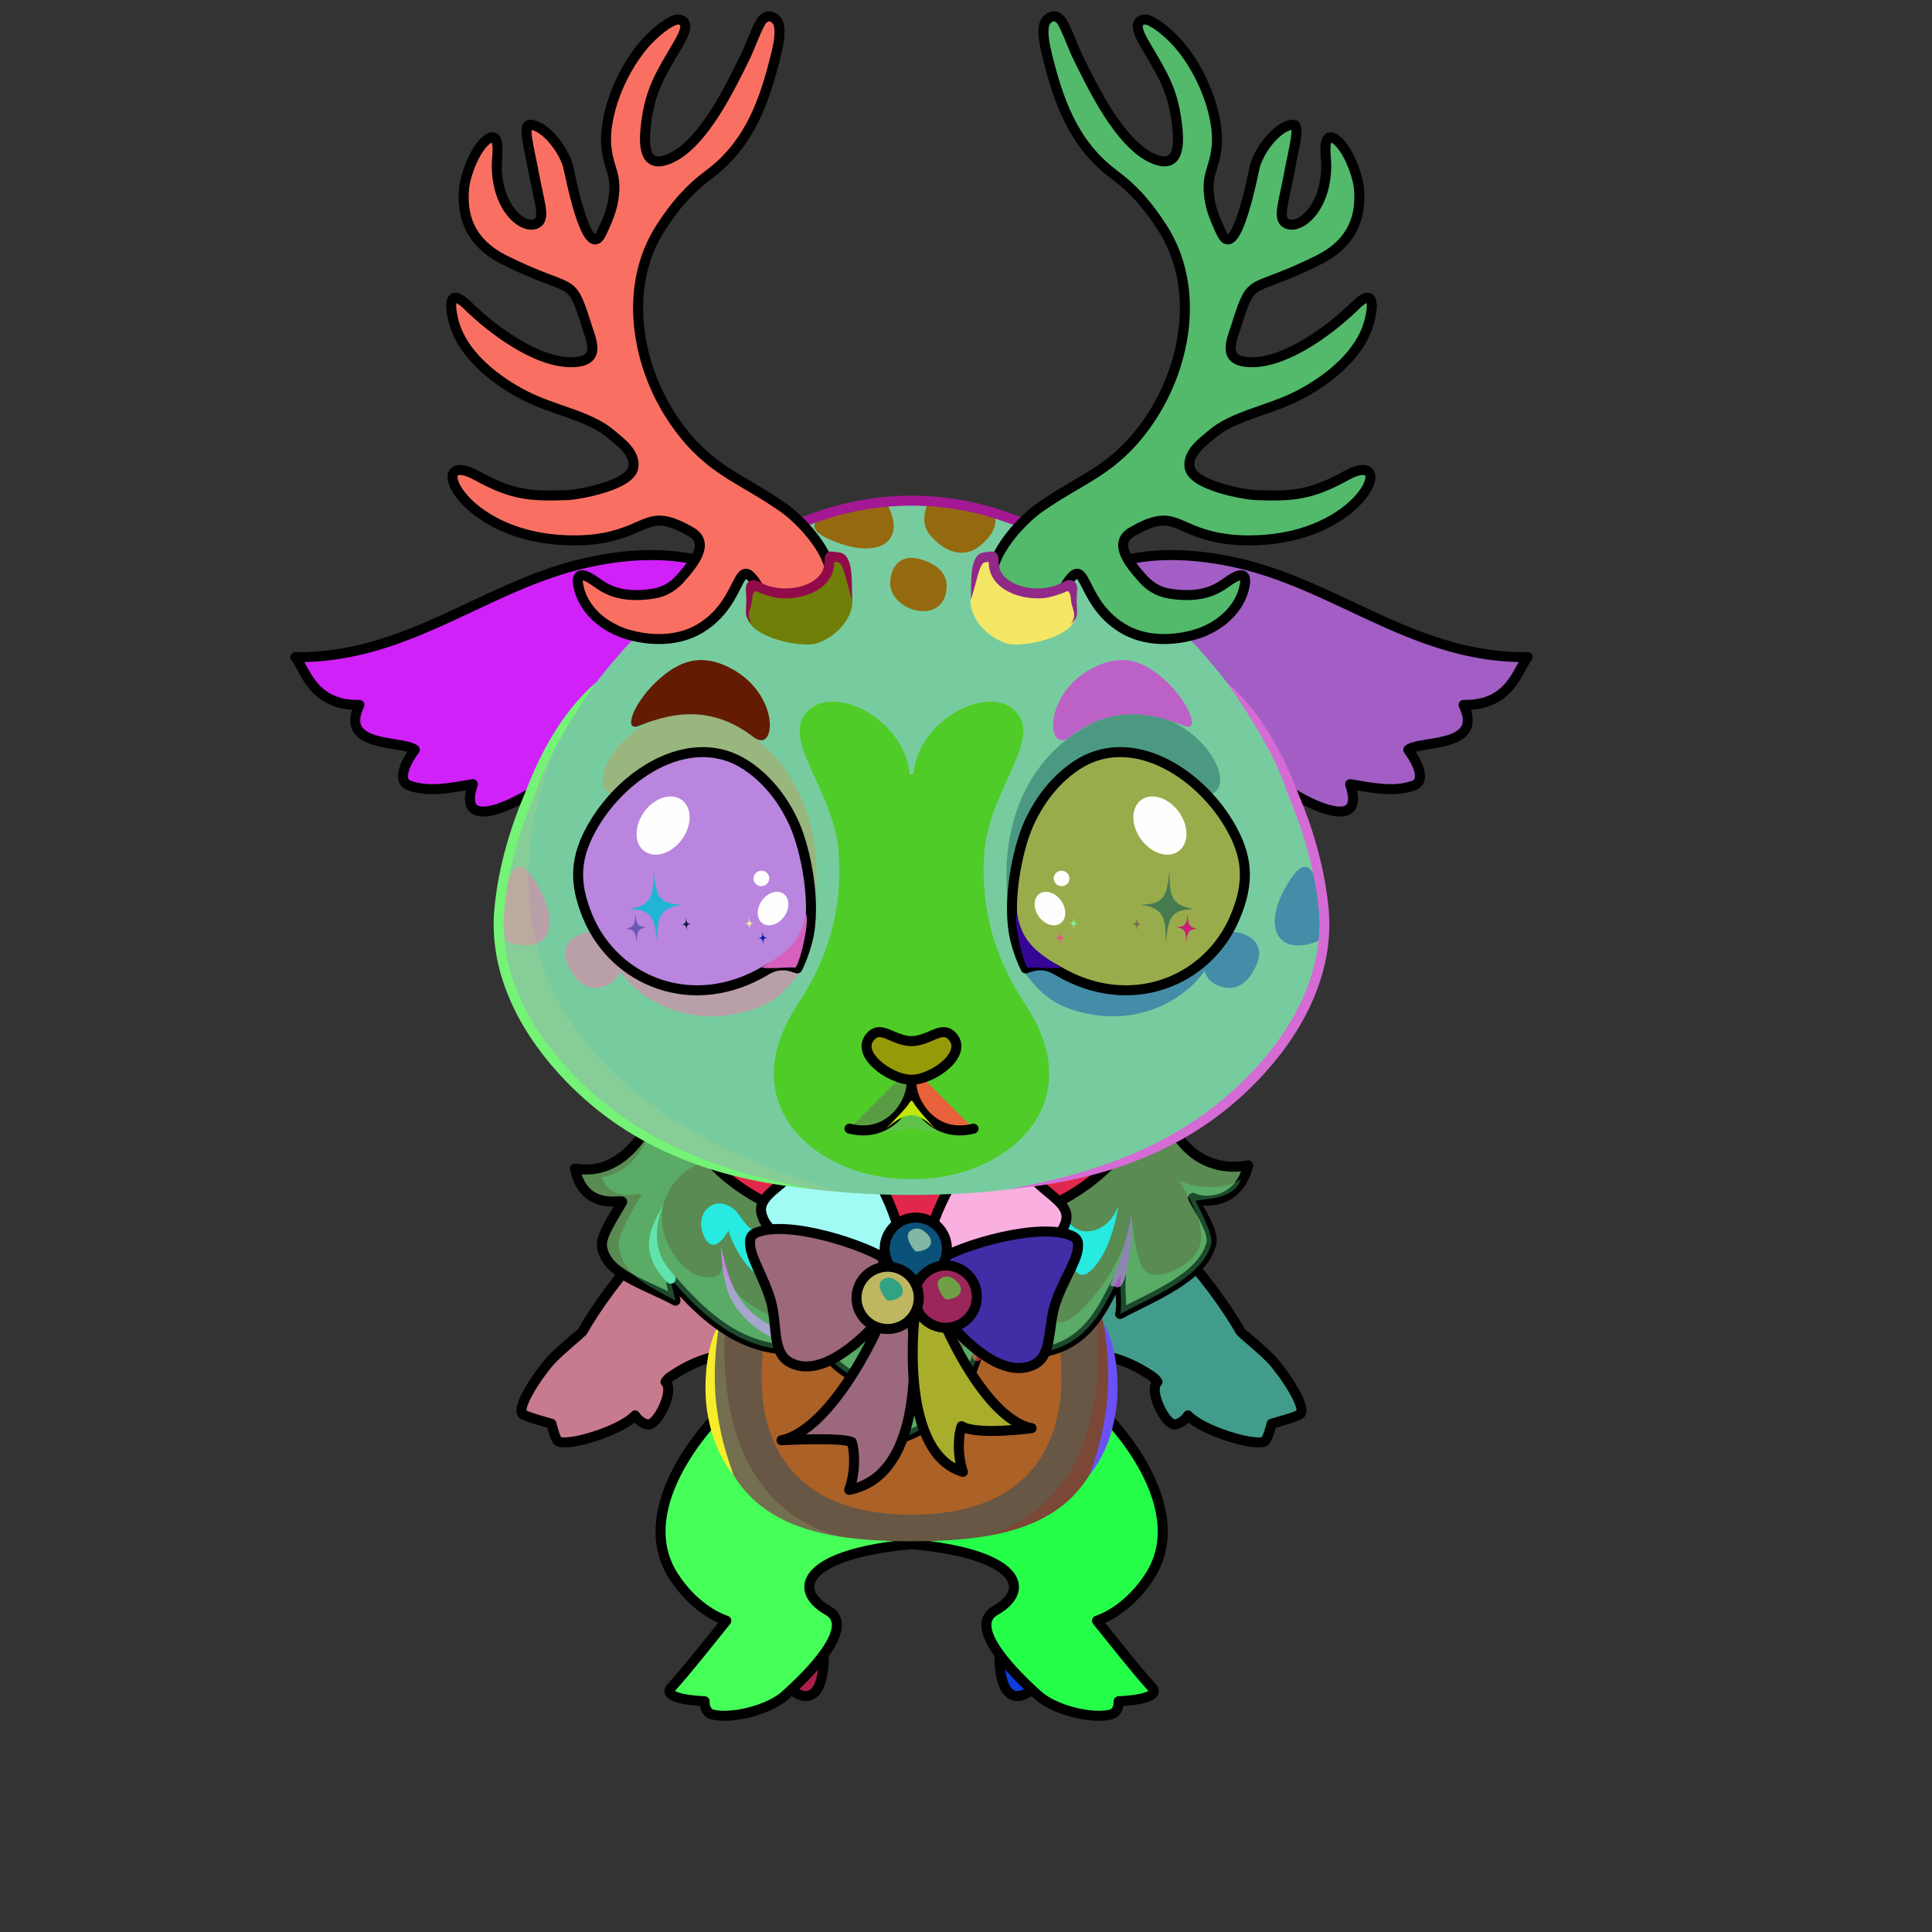 <?xml version="1.0" encoding="UTF-8"?><!DOCTYPE svg PUBLIC "-//W3C//DTD SVG 1.1//EN" "http://www.w3.org/Graphics/SVG/1.1/DTD/svg11.dtd"><!-- Creator: CorelDRAW 2017 --><svg xmlns="http://www.w3.org/2000/svg" xmlns:xlink="http://www.w3.org/1999/xlink" xml:space="preserve" width="290mm" height="290mm" version="1.1" style="shape-rendering:geometricPrecision; text-rendering:geometricPrecision; image-rendering:optimizeQuality; fill-rule:evenodd; clip-rule:evenodd" viewBox="0 0 29000 29000">
 <rect x="0" y="0" width="29000" height="29000" fill="#333333" stroke="none"/>
 <defs>
  <style type="text/css">
   <![CDATA[
    .str1 {stroke:black;stroke-width:150;stroke-miterlimit:22.926}
    .str0 {stroke:black;stroke-width:150;stroke-linecap:round;stroke-linejoin:round;stroke-miterlimit:22.926}
    .str3 {stroke:black;stroke-width:150;stroke-linecap:round;stroke-linejoin:round;stroke-miterlimit:22.926}
    .str2 {stroke:black;stroke-width:150;stroke-linecap:round;stroke-linejoin:round;stroke-miterlimit:22.926}
    .fil5 {fill:none}
    .fil28 {fill:none}
    .fil75 {fill:black}
    .fil0 {fill:#1E0F0F}
    .fil32 {fill:#D8E788}
    .fil46 {fill:#FBDBA6}
    .fil33 {fill:#FCCB78}
    .fil74 {fill:#FFFEFE}
    .fil16 {fill:white}
    .fil14 {fill:black;fill-rule:nonzero}
    .fil11 {fill:black;fill-rule:nonzero}
    .fil4 {fill:white;fill-opacity:0.149}
    .fil1 {fill:black;fill-opacity:0.2}
    .fil56 {fill:#1A183B;fill-opacity:0.2}
    .fil62 {fill:black;fill-opacity:0.251}
    .fil27 {fill:black;fill-opacity:0.302}
    .fil15 {fill:#420707;fill-opacity:0.302}
    .fil34 {fill:black;fill-opacity:0.361}
    .fil3 {fill:black;fill-opacity:0.4}
    .fil47 {fill:#402703;fill-opacity:0.4}
    .fil8 {fill:white;fill-opacity:0.4}
    .fil63 {fill:white;fill-opacity:0.4}
    .fil73 {fill:black;fill-opacity:0.502}
    .fil55 {fill:white;fill-opacity:0.502}
    .fil64 {fill:#AA6F4D;fill-opacity:0.702}
    .fil60 {fill:url(#id0)}
    .fil25 {fill:url(#id1)}
    .fil2 {fill:url(#id2)}
    .fil54 {fill:url(#id3)}
    .fil67 {fill:url(#id4)}
    .fil59 {fill:url(#id5)}
    .fil6 {fill:url(#id6)}
    .fil10 {fill:url(#id7)}
    .fil12 {fill:url(#id8)}
    .fil65 {fill:url(#id9)}
    .fil13 {fill:url(#id10)}
    .fil7 {fill:url(#id11)}
    .fil23 {fill:url(#id12)}
    .fil19 {fill:url(#id13)}
    .fil39 {fill:url(#id14)}
    .fil21 {fill:url(#id15)}
    .fil22 {fill:url(#id16)}
    .fil18 {fill:url(#id17)}
    .fil45 {fill:url(#id18)}
    .fil72 {fill:url(#id19)}
    .fil78 {fill:url(#id20)}
    .fil70 {fill:url(#id21)}
    .fil53 {fill:url(#id22)}
    .fil29 {fill:url(#id23)}
    .fil42 {fill:url(#id24)}
    .fil37 {fill:url(#id25)}
    .fil38 {fill:url(#id26)}
    .fil66 {fill:url(#id27)}
    .fil61 {fill:url(#id28)}
    .fil36 {fill:url(#id29)}
    .fil43 {fill:url(#id30)}
    .fil9 {fill:url(#id31)}
    .fil17 {fill:url(#id32)}
    .fil49 {fill:url(#id33)}
    .fil51 {fill:url(#id34)}
    .fil71 {fill:url(#id35)}
    .fil44 {fill:url(#id36)}
    .fil77 {fill:url(#id37)}
    .fil41 {fill:url(#id38)}
    .fil30 {fill:url(#id39)}
    .fil79 {fill:url(#id40)}
    .fil76 {fill:url(#id41)}
    .fil35 {fill:url(#id42)}
    .fil40 {fill:url(#id43)}
    .fil31 {fill:url(#id44)}
    .fil52 {fill:url(#id45)}
    .fil48 {fill:url(#id46)}
    .fil50 {fill:url(#id47)}
    .fil58 {fill:url(#id48)}
    .fil57 {fill:url(#id49)}
    .fil68 {fill:url(#id50)}
    .fil69 {fill:url(#id51)}
    .fil26 {fill:url(#id52)}
    .fil20 {fill:url(#id53)}
    .fil24 {fill:url(#id54)}
   ]]>
  </style>
  <linearGradient id="id0" gradientUnits="userSpaceOnUse" x1="9904.64" y1="11108.03" x2="11124.39" y2="9910.88">
   <stop offset="0" style="stop-opacity:1; stop-color:#1E0F0F"/>
   <stop offset="0.29" style="stop-opacity:1; stop-color:#301715"/>
   <stop offset="1" style="stop-opacity:1; stop-color:#8B3F35"/>
  </linearGradient>
  <linearGradient id="id1" gradientUnits="userSpaceOnUse" x1="11512.71" y1="15952.59" x2="15851.17" y2="19759.15">
   <stop offset="0" style="stop-opacity:1; stop-color:#54852E"/>
   <stop offset="0.439" style="stop-opacity:1; stop-color:#133011"/>
   <stop offset="0.859" style="stop-opacity:1; stop-color:#54852E"/>
   <stop offset="1" style="stop-opacity:1; stop-color:#113922"/>
  </linearGradient>
  <linearGradient id="id2" gradientUnits="userSpaceOnUse" x1="10732.19" y1="25390.45" x2="12864.89" y2="21528.37">
   <stop offset="0" style="stop-opacity:1; stop-color:#241414"/>
   <stop offset="0.31" style="stop-opacity:1; stop-color:#5C2B26"/>
   <stop offset="0.6" style="stop-opacity:1; stop-color:#E36552"/>
   <stop offset="1" style="stop-opacity:1; stop-color:#DE9B81"/>
  </linearGradient>
  <linearGradient id="id3" gradientUnits="userSpaceOnUse" x1="13681.94" y1="17936.72" x2="13681.94" y2="7484.8">
   <stop offset="0" style="stop-opacity:1; stop-color:#803126"/>
   <stop offset="0.49" style="stop-opacity:1; stop-color:#E36552"/>
   <stop offset="1" style="stop-opacity:1; stop-color:#DE9E83"/>
  </linearGradient>
  <linearGradient id="id4" gradientUnits="userSpaceOnUse" x1="14576.44" y1="9109.54" x2="16146.83" y2="8918.36">
   <stop offset="0" style="stop-opacity:1; stop-color:#1E0F0F"/>
   <stop offset="0.451" style="stop-opacity:1; stop-color:#8B3F35"/>
   <stop offset="0.749" style="stop-opacity:1; stop-color:#AB5348"/>
   <stop offset="1" style="stop-opacity:1; stop-color:#96483E"/>
  </linearGradient>
  <linearGradient id="id5" gradientUnits="userSpaceOnUse" xlink:href="#id0" x1="17459.24" y1="11108.03" x2="16239.49" y2="9910.88">
  </linearGradient>
  <linearGradient id="id6" gradientUnits="userSpaceOnUse" xlink:href="#id2" x1="16636.05" y1="25390.45" x2="14503.35" y2="21528.37">
  </linearGradient>
  <linearGradient id="id7" gradientUnits="userSpaceOnUse" x1="13361.96" y1="17773.29" x2="14001.88" y2="23120.72">
   <stop offset="0" style="stop-opacity:1; stop-color:#803126"/>
   <stop offset="0.49" style="stop-opacity:1; stop-color:#E36552"/>
   <stop offset="1" style="stop-opacity:1; stop-color:#E27560"/>
  </linearGradient>
  <linearGradient id="id8" gradientUnits="userSpaceOnUse" x1="13753.5" y1="18301.5" x2="13610.34" y2="22735.18">
   <stop offset="0" style="stop-opacity:1; stop-color:#E6A798"/>
   <stop offset="1" style="stop-opacity:1; stop-color:#F2DCC4"/>
  </linearGradient>
  <linearGradient id="id9" gradientUnits="userSpaceOnUse" xlink:href="#id4" x1="11217.05" y1="9109.54" x2="12787.44" y2="8918.36">
  </linearGradient>
  <linearGradient id="id10" gradientUnits="userSpaceOnUse" x1="13803.45" y1="16729.28" x2="13560.42" y2="21629.38">
   <stop offset="0" style="stop-opacity:1; stop-color:#AD7769"/>
   <stop offset="0.149" style="stop-opacity:1; stop-color:#C7A08D"/>
   <stop offset="0.239" style="stop-opacity:1; stop-color:#E6D0B8"/>
   <stop offset="0.631" style="stop-opacity:1; stop-color:#F4E8DF"/>
   <stop offset="1" style="stop-opacity:1; stop-color:#FFFAFC"/>
  </linearGradient>
  <linearGradient id="id11" gradientUnits="userSpaceOnUse" x1="9459.51" y1="21695.08" x2="10971.38" y2="17680.14">
   <stop offset="0" style="stop-opacity:1; stop-color:#241414"/>
   <stop offset="0.278" style="stop-opacity:1; stop-color:#5C2B26"/>
   <stop offset="0.6" style="stop-opacity:1; stop-color:#E36552"/>
   <stop offset="1" style="stop-opacity:1; stop-color:#E8894F"/>
  </linearGradient>
  <linearGradient id="id12" gradientUnits="userSpaceOnUse" x1="17689.61" y1="11634.84" x2="20232.43" y2="9008.85">
   <stop offset="0" style="stop-opacity:1; stop-color:#F1E3D6"/>
   <stop offset="1" style="stop-opacity:1; stop-color:#181715"/>
  </linearGradient>
  <linearGradient id="id13" gradientUnits="userSpaceOnUse" xlink:href="#id12" x1="9674.27" y1="11634.84" x2="7131.45" y2="9008.85">
  </linearGradient>
  <linearGradient id="id14" gradientUnits="userSpaceOnUse" x1="13411.11" y1="19018.32" x2="11381.53" y2="19618.85">
   <stop offset="0" style="stop-opacity:1; stop-color:#113922"/>
   <stop offset="0.529" style="stop-opacity:1; stop-color:#9EC43D"/>
   <stop offset="0.678" style="stop-opacity:1; stop-color:#EFFCA6"/>
   <stop offset="0.761" style="stop-opacity:1; stop-color:#BFD067"/>
   <stop offset="0.871" style="stop-opacity:1; stop-color:#64983B"/>
   <stop offset="1" style="stop-opacity:1; stop-color:#113922"/>
  </linearGradient>
  <linearGradient id="id15" gradientUnits="userSpaceOnUse" xlink:href="#id10" x1="19913.99" y1="8633.14" x2="19145.99" y2="12390.52">
  </linearGradient>
  <linearGradient id="id16" gradientUnits="userSpaceOnUse" xlink:href="#id0" x1="20322.22" y1="11806.83" x2="17461.36" y2="8022.2">
  </linearGradient>
  <linearGradient id="id17" gradientUnits="userSpaceOnUse" xlink:href="#id0" x1="7041.66" y1="11806.83" x2="9902.52" y2="8022.2">
  </linearGradient>
  <linearGradient id="id18" gradientUnits="userSpaceOnUse" x1="13719.48" y1="19597.98" x2="13719.48" y2="18710.22">
   <stop offset="0" style="stop-opacity:1; stop-color:#804D05"/>
   <stop offset="0.102" style="stop-opacity:1; stop-color:#BF7206"/>
   <stop offset="0.502" style="stop-opacity:1; stop-color:#EBB55B"/>
   <stop offset="0.671" style="stop-opacity:1; stop-color:#FCDEAB"/>
   <stop offset="0.82" style="stop-opacity:1; stop-color:#FCC76D"/>
   <stop offset="1" style="stop-opacity:1; stop-color:#C97C10"/>
  </linearGradient>
  <linearGradient id="id19" gradientUnits="userSpaceOnUse" x1="16721.94" y1="11332.87" x2="16470.07" y2="14180.18">
   <stop offset="0" style="stop-opacity:1; stop-color:black"/>
   <stop offset="0.4" style="stop-opacity:1; stop-color:black"/>
   <stop offset="1" style="stop-opacity:1; stop-color:#649961"/>
  </linearGradient>
  <linearGradient id="id20" gradientUnits="userSpaceOnUse" xlink:href="#id19" x1="10641.94" y1="11332.87" x2="10893.81" y2="14180.18">
  </linearGradient>
  <linearGradient id="id21" gradientUnits="userSpaceOnUse" x1="16655.06" y1="14888.08" x2="17336.53" y2="11277.5">
   <stop offset="0" style="stop-opacity:1; stop-color:#A8C42A"/>
   <stop offset="1" style="stop-opacity:1; stop-color:black"/>
  </linearGradient>
  <linearGradient id="id22" gradientUnits="userSpaceOnUse" x1="13361.74" y1="19494.73" x2="13400.17" y2="19157.84">
   <stop offset="0" style="stop-opacity:1; stop-color:#F7484D"/>
   <stop offset="1" style="stop-opacity:1; stop-color:white"/>
  </linearGradient>
  <linearGradient id="id23" gradientUnits="userSpaceOnUse" x1="13848.79" y1="19829.04" x2="15345.81" y2="21611.57">
   <stop offset="0" style="stop-opacity:1; stop-color:#113922"/>
   <stop offset="0.188" style="stop-opacity:1; stop-color:#466D2C"/>
   <stop offset="0.42" style="stop-opacity:1; stop-color:#9EC43D"/>
   <stop offset="0.529" style="stop-opacity:1; stop-color:#EFFCA6"/>
   <stop offset="0.62" style="stop-opacity:1; stop-color:#BFD067"/>
   <stop offset="0.788" style="stop-opacity:1; stop-color:#64983B"/>
   <stop offset="1" style="stop-opacity:1; stop-color:#113922"/>
  </linearGradient>
  <linearGradient id="id24" gradientUnits="userSpaceOnUse" xlink:href="#id14" x1="14017.95" y1="18999" x2="16025.39" y2="19668.14">
  </linearGradient>
  <linearGradient id="id25" gradientUnits="userSpaceOnUse" x1="13240.4" y1="18426.58" x2="12181.46" y2="17914.2">
   <stop offset="0" style="stop-opacity:1; stop-color:#1E5125"/>
   <stop offset="1" style="stop-opacity:1; stop-color:#70B03C"/>
  </linearGradient>
  <linearGradient id="id26" gradientUnits="userSpaceOnUse" xlink:href="#id25" x1="11603.39" y1="17572.27" x2="12472.87" y2="17750.09">
  </linearGradient>
  <linearGradient id="id27" gradientUnits="userSpaceOnUse" x1="18302.3" y1="437.84" x2="16701.67" y2="9254.09">
   <stop offset="0" style="stop-opacity:1; stop-color:#4F141F"/>
   <stop offset="0.51" style="stop-opacity:1; stop-color:#D29862"/>
   <stop offset="1" style="stop-opacity:1; stop-color:#DED5D1"/>
  </linearGradient>
  <linearGradient id="id28" gradientUnits="userSpaceOnUse" xlink:href="#id27" x1="9061.58" y1="437.84" x2="10662.21" y2="9254.09">
  </linearGradient>
  <linearGradient id="id29" gradientUnits="userSpaceOnUse" xlink:href="#id14" x1="13435.1" y1="18717.42" x2="11786.19" y2="17419.37">
  </linearGradient>
  <linearGradient id="id30" gradientUnits="userSpaceOnUse" xlink:href="#id25" x1="14360.68" y1="19037.69" x2="15389.4" y2="19604.4">
  </linearGradient>
  <linearGradient id="id31" gradientUnits="userSpaceOnUse" xlink:href="#id11" x1="17904.37" y1="21695.08" x2="16392.5" y2="17680.14">
  </linearGradient>
  <linearGradient id="id32" gradientUnits="userSpaceOnUse" xlink:href="#id10" x1="7449.89" y1="8633.14" x2="8217.89" y2="12390.52">
  </linearGradient>
  <linearGradient id="id33" gradientUnits="userSpaceOnUse" xlink:href="#id22" x1="13784.28" y1="18757.18" x2="13822.72" y2="18420.3">
  </linearGradient>
  <linearGradient id="id34" gradientUnits="userSpaceOnUse" xlink:href="#id22" x1="14233.56" y1="19476.05" x2="14271.99" y2="19139.17">
  </linearGradient>
  <linearGradient id="id35" gradientUnits="userSpaceOnUse" x1="14636.87" y1="12874.27" x2="18284.39" y2="13064.43">
   <stop offset="0" style="stop-opacity:1; stop-color:#A8C42A"/>
   <stop offset="0.502" style="stop-opacity:1; stop-color:#FFF9A9"/>
   <stop offset="1" style="stop-opacity:1; stop-color:#A8C42A"/>
  </linearGradient>
  <linearGradient id="id36" gradientUnits="userSpaceOnUse" xlink:href="#id25" x1="16038" y1="19825.75" x2="15363.04" y2="19243.48">
  </linearGradient>
  <linearGradient id="id37" gradientUnits="userSpaceOnUse" xlink:href="#id35" x1="12727.01" y1="12874.27" x2="9079.49" y2="13064.43">
  </linearGradient>
  <linearGradient id="id38" gradientUnits="userSpaceOnUse" xlink:href="#id25" x1="11363.76" y1="19776.88" x2="12058.34" y2="19217.41">
  </linearGradient>
  <linearGradient id="id39" gradientUnits="userSpaceOnUse" xlink:href="#id14" x1="13997.32" y1="18823.99" x2="15646.23" y2="17525.94">
  </linearGradient>
  <linearGradient id="id40" gradientUnits="userSpaceOnUse" x1="13159.97" y1="15490.6" x2="13192.1" y2="16175.53">
   <stop offset="0" style="stop-opacity:1; stop-color:#8C8481"/>
   <stop offset="1" style="stop-opacity:1; stop-color:#242121"/>
  </linearGradient>
  <linearGradient id="id41" gradientUnits="userSpaceOnUse" xlink:href="#id21" x1="10708.82" y1="14888.08" x2="10027.35" y2="11277.5">
  </linearGradient>
  <linearGradient id="id42" gradientUnits="userSpaceOnUse" xlink:href="#id25" x1="15829.04" y1="17678.83" x2="14959.55" y2="17856.65">
  </linearGradient>
  <linearGradient id="id43" gradientUnits="userSpaceOnUse" xlink:href="#id25" x1="13067.18" y1="19045.05" x2="12019.39" y2="19576.75">
  </linearGradient>
  <linearGradient id="id44" gradientUnits="userSpaceOnUse" xlink:href="#id25" x1="14192.02" y1="18533.15" x2="15250.97" y2="18020.77">
  </linearGradient>
  <radialGradient id="id45" gradientUnits="userSpaceOnUse" gradientTransform="matrix(1.291 0.398 -0.398 1.291 3820 -10954)" cx="13352.08" cy="19388.01" r="345.96" fx="13352.08" fy="19388.01">
   <stop offset="0" style="stop-opacity:1; stop-color:#FA757D"/>
   <stop offset="0.6" style="stop-opacity:1; stop-color:#F41011"/>
   <stop offset="0.851" style="stop-opacity:1; stop-color:#8F070A"/>
   <stop offset="1" style="stop-opacity:1; stop-color:#8F070A"/>
  </radialGradient>
  <radialGradient id="id46" gradientUnits="userSpaceOnUse" gradientTransform="matrix(1.291 0.398 -0.398 1.291 3404 -10907)" xlink:href="#id45" cx="13774.63" cy="18650.46" r="345.96" fx="13774.63" fy="18650.46">
  </radialGradient>
  <radialGradient id="id47" gradientUnits="userSpaceOnUse" gradientTransform="matrix(1.291 0.398 -0.398 1.291 3559 -11295)" xlink:href="#id45" cx="14223.91" cy="19369.33" r="345.96" fx="14223.91" fy="19369.33">
  </radialGradient>
  <linearGradient id="id48" gradientUnits="userSpaceOnUse" x1="13635.17" y1="7510.8" x2="13530.72" y2="9174.88">
   <stop offset="0" style="stop-opacity:1; stop-color:#E6D0B8"/>
   <stop offset="0.522" style="stop-opacity:1; stop-color:#E6D0B8"/>
   <stop offset="1" style="stop-opacity:1; stop-color:#F4E8DF"/>
  </linearGradient>
  <linearGradient id="id49" gradientUnits="userSpaceOnUse" x1="13895.68" y1="17689.28" x2="13468.2" y2="10541.87">
   <stop offset="0" style="stop-opacity:1; stop-color:#E6A798"/>
   <stop offset="0.561" style="stop-opacity:1; stop-color:#E6D0B8"/>
   <stop offset="1" style="stop-opacity:1; stop-color:#F2E4D9"/>
  </linearGradient>
  <linearGradient id="id50" gradientUnits="userSpaceOnUse" x1="18009.5" y1="14229.37" x2="15745.39" y2="12572.11">
   <stop offset="0" style="stop-opacity:1; stop-color:#783229"/>
   <stop offset="1" style="stop-opacity:1; stop-color:#8B3F35"/>
  </linearGradient>
  <linearGradient id="id51" gradientUnits="userSpaceOnUse" xlink:href="#id50" x1="9354.38" y1="14229.37" x2="11618.49" y2="12572.11">
  </linearGradient>
  <linearGradient id="id52" gradientUnits="userSpaceOnUse" xlink:href="#id23" x1="13608.55" y1="19935.85" x2="11877.81" y2="21801.13">
  </linearGradient>
  <linearGradient id="id53" gradientUnits="userSpaceOnUse" x1="7803.49" y1="9861.89" x2="8177.15" y2="8632.95">
   <stop offset="0" style="stop-opacity:1; stop-color:#A36D60"/>
   <stop offset="1" style="stop-opacity:1; stop-color:#C29E87"/>
  </linearGradient>
  <linearGradient id="id54" gradientUnits="userSpaceOnUse" xlink:href="#id53" x1="20009.62" y1="8228.44" x2="18932.88" y2="10031.93">
  </linearGradient>
 </defs>
 <g id="_x0020_LeftLeg-Reindeer2">
  <path class="fil0 str0" d="M12366.1 24737.43c30.08,1081.23 -506.14,631.79 -491.25,609.03 20.16,-30.81 164.21,-149.04 255.47,-251.85 133.7,-150.63 235.78,-357.18 235.78,-357.18z" style="fill:#ab1f49"/>
  <path class="fil1" d="M10023.52 23412.78c-67.26,-155.25 -106.69,-319.28 -107.15,-484.42 -2.29,-809.51 688.98,-1536.7 1017.82,-1851.24l157.05 758.95c-26.43,49.99 -52.85,99.98 -79.28,149.97 -387.48,-431.39 -1095.5,938.97 -988.44,1426.74z" style="fill:#cb9d92"/>
  <path class="fil2" d="M10743.65 21279.33c0,0 -1274,1281.55 -662.34,2332.76 415.87,645.22 820.8,714.84 820.8,714.84 0,0 -643.07,811.42 -822.98,999.22 -179.91,187.8 497.42,209.9 497.42,209.9 0,0 -10.58,165.71 116.42,198.85 281.09,73.35 844.7,-65.53 1088.79,-283.27 361.06,-322.08 1075.85,-1033.5 647.09,-1276.62 -561.13,-318.16 -351.15,-881.45 1253.07,-1025.13 0.02,-809.28 -1337.95,-2430.51 -2938.27,-1870.55z" style="fill:#eca351"/>
  <path class="fil3" d="M10876.68 24358.95c140.05,143.48 -151.97,622.93 75.57,670.56 227.54,47.63 674.07,-515.64 1502.7,-329.19 56.33,12.67 -331.38,502.16 -724.46,785.15 -214.54,154.46 -476.7,230.54 -624.77,239.79 -419.36,26.21 -490.56,-14.38 -487.38,-38.95 3.18,-24.57 -41.79,-150.26 -41.79,-150.26 0,0 -458.38,-59.25 -490.84,-94.48 -32.46,-35.23 -6.58,-115.42 -6.58,-115.42l797.55 -967.2z" style="fill:#3d31ea"/>
  <path class="fil1" d="M13207.17 23210.8c-509.6,-16.08 -1742.84,67.1 -1429.13,776.48 92.28,208.67 314.68,265.73 389.87,349.88 247.28,276.86 -1152.54,1319.88 -1397.74,1394.02 61.02,32.69 766.87,-81.07 960.32,-245.71 322.59,-274.57 929.66,-738.13 825.41,-1149.28 -20.73,-81.79 -103.76,-116.73 -185.27,-196.9 -245.69,-241.65 -236.35,-296.34 -171.13,-486.65 65.22,-190.31 1007.67,-441.84 1007.67,-441.84z" style="fill:#7cf9f7"/>
  <path class="fil1" d="M10826.41 21857.83c0,0 -904.05,466.65 -899.11,1308.33 -96.48,-631.17 521.38,-1759.96 789.6,-1823.23 12.42,60.84 109.51,514.9 109.51,514.9z" style="fill:#2e1024"/>
  <path class="fil1" d="M10075.52 23528.38c44.26,205.15 503.97,524.33 866.38,622.41 88.47,23.94 137.99,19.38 191.75,94.88 60.76,85.34 -30.64,157.24 -92.26,228.19 -260.82,300.33 -744.61,918.81 -712.93,1025.74 35.26,119.05 -285.87,-74.37 -279.35,-107.84 6.52,-33.47 827.57,-1032.81 827.57,-1032.81 0,0 -477.2,-335.19 -552.09,-424.54 -74.89,-89.35 -263.12,-353.19 -249.07,-406.03z" style="fill:#1e5b56"/>
  <polygon class="fil3" points="10643.4,25586.21 10813.16,25165.52 10449.38,25520.07 "/>
  <path class="fil4" d="M10656.45 25692.79l1.12 -141.7c0,0 132.77,-312.37 203.49,-443.67 70.72,-131.3 -0.69,500.8 44.93,610.29 45.62,109.49 -182.58,75.31 -249.54,-24.92z" style="fill:#0d1c9f"/>
  <path class="fil4" d="M10032.1 25442.75c-59.75,-13.28 172.99,-336.92 383.02,-552.31 210.03,-215.39 321.52,-217.49 321.52,-217.49 0,0 -400.34,670.61 -378.77,787.3 11.06,59.84 -266.02,-4.22 -325.77,-17.5z" style="fill:#fe66b8"/>
  <path class="fil5 str0" d="M10743.65 21279.33c0,0 -1274,1281.55 -662.34,2332.76 349.72,579.07 820.8,714.84 820.8,714.84 0,0 -643.07,811.42 -822.98,999.22 -179.91,187.8 497.42,209.9 497.42,209.9 0,0 -10.58,165.71 116.42,198.85 281.09,73.35 844.7,-65.53 1088.79,-283.27 361.06,-322.08 1075.85,-1033.51 647.09,-1276.62 -561.12,-318.16 -348.95,-852.79 1255.27,-996.47 -2.18,-611.99 -1340.15,-2459.17 -2940.47,-1899.21z" style="fill:#47ff59"/>
 </g>
 <g id="RightLeg-Reindeer2">
  <path class="fil0 str0" d="M15002.14 24737.43c-30.08,1081.23 506.14,631.79 491.25,609.03 -20.16,-30.81 -164.21,-149.04 -255.47,-251.85 -133.7,-150.63 -235.78,-357.18 -235.78,-357.18z" style="fill:#0f3ddb"/>
  <path class="fil1" d="M17344.72 23412.78c67.26,-155.25 106.69,-319.28 107.15,-484.42 2.29,-809.51 -688.98,-1536.7 -1017.82,-1851.24l-157.05 758.95c26.43,49.99 52.85,99.98 79.28,149.97 387.48,-431.39 1095.5,938.97 988.44,1426.74z" style="fill:#5026a9"/>
  <path class="fil6" d="M16624.59 21279.33c0,0 1274,1281.55 662.34,2332.76 -415.87,645.22 -820.8,714.84 -820.8,714.84 0,0 643.07,811.42 822.98,999.22 179.91,187.8 -497.42,209.9 -497.42,209.9 0,0 10.58,165.71 -116.42,198.85 -281.09,73.35 -844.7,-65.53 -1088.79,-283.27 -361.06,-322.08 -1075.85,-1033.5 -647.09,-1276.62 561.13,-318.16 351.15,-881.45 -1253.07,-1025.13 -0.02,-809.28 1337.95,-2430.51 2938.27,-1870.55z" style="fill:#9160f5"/>
  <path class="fil3" d="M16491.56 24358.95c-140.05,143.48 151.97,622.93 -75.57,670.56 -227.54,47.63 -674.07,-515.64 -1502.7,-329.19 -56.33,12.67 331.38,502.16 724.46,785.15 214.54,154.46 476.7,230.54 624.77,239.79 419.36,26.21 490.56,-14.38 487.38,-38.95 -3.18,-24.57 41.79,-150.26 41.79,-150.26 0,0 458.38,-59.25 490.84,-94.48 32.46,-35.23 6.58,-115.42 6.58,-115.42l-797.55 -967.2z" style="fill:#5327a4"/>
  <path class="fil1" d="M14161.07 23210.8c509.6,-16.08 1742.84,67.1 1429.13,776.48 -92.28,208.67 -314.68,265.73 -389.87,349.88 -247.28,276.86 1152.54,1319.88 1397.74,1394.02 -61.02,32.69 -766.87,-81.07 -960.32,-245.71 -322.59,-274.57 -929.66,-738.13 -825.41,-1149.28 20.73,-81.79 103.76,-116.73 185.27,-196.9 245.69,-241.65 236.35,-296.34 171.13,-486.65 -65.22,-190.31 -1007.67,-441.84 -1007.67,-441.84z" style="fill:#d02103"/>
  <path class="fil1" d="M16541.83 21857.83c0,0 904.05,466.65 899.11,1308.33 96.48,-631.17 -521.38,-1759.96 -789.6,-1823.23 -12.42,60.84 -109.51,514.9 -109.51,514.9z" style="fill:#29e645"/>
  <path class="fil1" d="M17292.72 23528.38c-44.26,205.15 -503.97,524.33 -866.38,622.41 -88.47,23.94 -137.99,19.38 -191.75,94.88 -60.76,85.34 30.64,157.24 92.26,228.19 260.82,300.33 744.61,918.81 712.93,1025.74 -35.26,119.05 285.87,-74.37 279.35,-107.84 -6.52,-33.47 -827.57,-1032.81 -827.57,-1032.81 0,0 477.2,-335.19 552.09,-424.54 74.89,-89.35 263.12,-353.19 249.07,-406.03z" style="fill:#e0d2f7"/>
  <polygon class="fil3" points="16724.84,25586.21 16555.08,25165.52 16918.86,25520.07 "/>
  <path class="fil4" d="M16711.79 25692.79l-1.12 -141.7c0,0 -132.77,-312.37 -203.49,-443.67 -70.72,-131.3 0.69,500.8 -44.93,610.29 -45.62,109.49 182.58,75.31 249.54,-24.92z" style="fill:#41a518"/>
  <path class="fil4" d="M17336.14 25442.75c59.75,-13.28 -172.99,-336.92 -383.02,-552.31 -210.03,-215.39 -321.52,-217.49 -321.52,-217.49 0,0 400.34,670.61 378.77,787.3 -11.06,59.84 266.02,-4.22 325.77,-17.5z" style="fill:#0a0792"/>
  <path class="fil5 str0" d="M16624.59 21279.33c0,0 1274,1281.55 662.34,2332.76 -349.72,579.07 -820.8,714.84 -820.8,714.84 0,0 643.07,811.42 822.98,999.22 179.91,187.8 -497.42,209.9 -497.42,209.9 0,0 10.58,165.71 -116.42,198.85 -281.09,73.35 -844.7,-65.53 -1088.79,-283.27 -361.06,-322.08 -1075.85,-1033.51 -647.09,-1276.62 561.12,-318.16 348.95,-852.79 -1255.27,-996.47 2.18,-611.99 1340.15,-2459.17 2940.47,-1899.21z" style="fill:#26ff4a"/>
 </g>
 <g id="LeftHand-Reindeer2">
 <animateTransform type="translate" values="0;0 200;0;0 200;0;0 200;0;0 200;0" dur="10" repeatCount="indefinite" additive="sum" attributeName="transform"/>
  <path class="fil7" d="M11132.64 17708.66c-1006.56,345.42 -1818.63,1401.8 -2256.58,2165.43 -32.83,57.24 -558.07,274.92 -551.67,506.27 1.88,68.48 -433.97,514.77 -468.87,696.19 -47.35,246.11 312.47,236.42 421.4,293.91 86.43,45.6 28.88,270 160.01,252.58 307.91,-40.92 774.81,-188.41 1075.78,-396.09 69.67,24.52 199.37,171.29 237.9,136.07 73.51,-67.18 286.22,-258.6 255.19,-655.92 543.37,-401.86 1046.09,-430.16 1469.9,-361.64 741.87,119.96 1352.69,-1920.87 930.81,-2545.29 -421.91,-21.63 -933.51,-40.49 -1273.87,-91.51z" style="fill:#e8cc8b"/>
  <path class="fil3" d="M8975.4 19706.62c21.98,-18.44 -601.2,923.66 -311.91,1074.44 210.68,109.82 1050.21,-294.92 1399.66,-116.05 0.1,0.05 14.72,36.28 -7.46,114.82 -55.97,198.25 -172.08,553.12 -292.32,593.31 -20.75,31.2 -167.37,-16.26 -230.59,-127.67 -216.34,230.4 -988.31,465.46 -1149.44,392.45 -42.88,-19.43 -91.08,-209.07 -106.42,-267.46 0,0 -399.86,-108.52 -433.84,-147.14 -111.88,-127.19 548.19,-1026.77 846.37,-1186.82 32.35,-17.37 263.79,-332.22 285.95,-329.88z" style="fill:#97e9cc"/>
  <path class="fil5" d="M10886.89 20332.96c-285.05,39 -574.82,147.77 -895.29,392.52 -69.9,121.42 -178.59,203.21 -262.83,199.14 -183.52,-8.86 -875.15,109.9 -1287.95,-104.61 -166.7,-86.63 -168.24,-409.52 -76.98,-492.5 163.5,-148.67 509.65,-365.06 588.56,-502.67 437.88,-763.57 1173.69,-1770.78 2180.24,-2116.18 90.04,-30.9 171.83,-58.83 246.03,-84.05" style="fill:#490cf1"/>
  <path class="fil1" d="M10015.01 20700.4c539.81,-395.36 1039.29,-423.07 1460.69,-354.94 171.06,27.66 335.13,-59.69 481.2,-217.95 325.13,-471.76 -752.75,-1097.68 -1038.62,-655.88 -227.02,350.86 -866.53,925.58 -1251.76,1184.46 -103.21,69.36 -265.16,224.5 -335.09,333.79 -88.59,138.43 -261,409.99 -589.56,607.47 432.62,-45.86 780.66,-400.73 801.36,-335.11 20.7,65.62 231.85,106.05 231.85,106.05 0,0 78.18,2.96 175.37,-223.68 81.45,-189.93 70.31,-385.74 64.56,-444.21z" style="fill:#efe1ce"/>
  <polygon class="fil3" points="8338.7,21341.07 8508.46,20920.38 8144.68,21274.93 "/>
  <g id="_1963309047232">
   <path class="fil4" d="M8336.93 21565.28l1.77 -224.21c0,0 99.04,-289.39 169.76,-420.69 70.72,-131.3 85.31,555.92 130.93,665.41 45.62,109.49 -235.5,79.72 -302.46,-20.51z" style="fill:#762dde"/>
   <path class="fil4" d="M7967.29 21277.48l-139.42 -117.78c0,0 171.51,-456.88 381.54,-672.27 210.03,-215.39 197.79,-154.76 197.79,-154.76 0,0 -347.42,864.64 -325.85,981.33 21.57,116.69 -114.06,-36.52 -114.06,-36.52z" style="fill:#f3f8f5"/>
  </g>
  <path class="fil8" d="M8995.8 19818.07c-98.71,-101.24 51.56,-265.32 144.27,-355.7 92.7,-90.39 191.47,-228.92 290.19,-127.68 98.72,101.24 66.34,391.84 -26.36,482.23 -92.71,90.39 -309.38,102.39 -408.1,1.15zm739.99 -237.56c-154.07,-158.03 -0.4,-365.42 201.08,-368.17 202.11,-2.76 396.61,143.02 145.52,387.83 -92.7,90.37 -192.52,138.36 -346.6,-19.66zm560.71 -1172.17c114.4,98.55 179.97,151.86 169.58,316.43 -17.42,275.77 -303.55,383.88 -573.32,366.84 -234.96,-14.84 -555.54,129.7 -454.8,-4.26 182.88,-243.2 482.9,-499.14 858.54,-679.01z" style="fill:#c55416"/>
  <path class="fil5 str0" d="M11132.64 17708.66c340.36,51.02 851.96,69.88 1273.87,91.51 421.88,624.42 -188.93,2665.26 -930.81,2545.29 -385.24,-62.29 -835.69,-44.58 -1322.62,261.01 -136.09,85.36 -121.7,81.96 -163.95,135.29 134.85,119.5 -91.58,586.54 -225.76,631.38 -20.75,31.2 -167.37,-16.26 -230.59,-127.67 -216.34,230.4 -988.31,465.46 -1149.44,392.45 -42.88,-19.43 -91.08,-209.07 -106.42,-267.46 0,0 -399.84,-108.5 -433.84,-147.14 -90.15,-102.48 230.24,-587.17 423.6,-803.17 113.85,-127.19 467.74,-419.15 472.35,-427.2 437.95,-763.62 1387.05,-1938.87 2393.61,-2284.29z" style="fill:#c87a8f"/>
 </g>
 <g id="RightHand-Reindeer2">
 <animateTransform type="translate" values="0;0 200;0;0 200;0;0 200;0;0 200;0" dur="10" repeatCount="indefinite" additive="sum" attributeName="transform"/>
  <path class="fil9" d="M16231.24 17708.66c1006.56,345.42 1818.63,1401.8 2256.58,2165.43 32.83,57.24 558.07,274.92 551.67,506.27 -1.88,68.48 433.97,514.77 468.87,696.19 47.35,246.11 -312.47,236.42 -421.4,293.91 -86.43,45.6 -28.88,270 -160.01,252.58 -307.91,-40.92 -774.81,-188.41 -1075.78,-396.09 -69.67,24.52 -199.37,171.29 -237.9,136.07 -73.51,-67.18 -286.22,-258.6 -255.19,-655.92 -543.37,-401.86 -1046.09,-430.16 -1469.9,-361.64 -741.87,119.96 -1352.69,-1920.87 -930.81,-2545.29 421.91,-21.63 933.51,-40.49 1273.87,-91.51z" style="fill:#1f0b5e"/>
  <path class="fil3" d="M18388.48 19706.62c-21.98,-18.44 601.2,923.66 311.91,1074.44 -210.68,109.82 -1050.21,-294.92 -1399.66,-116.05 -0.1,0.05 -14.72,36.28 7.46,114.82 55.97,198.25 172.08,553.12 292.32,593.31 20.75,31.2 167.37,-16.26 230.59,-127.67 216.34,230.4 988.31,465.46 1149.44,392.45 42.88,-19.43 91.08,-209.07 106.42,-267.46 0,0 399.86,-108.52 433.84,-147.14 111.88,-127.19 -548.19,-1026.77 -846.37,-1186.82 -32.35,-17.37 -263.79,-332.22 -285.95,-329.88z" style="fill:#2f9764"/>
  <path class="fil5" d="M16476.99 20332.96c285.05,39 574.82,147.77 895.29,392.52 69.9,121.42 178.59,203.21 262.83,199.14 183.52,-8.86 875.15,109.9 1287.95,-104.61 166.7,-86.63 168.24,-409.52 76.98,-492.5 -163.5,-148.67 -509.65,-365.06 -588.56,-502.67 -437.88,-763.57 -1173.69,-1770.78 -2180.24,-2116.18 -90.04,-30.9 -171.83,-58.83 -246.03,-84.05" style="fill:#cddb85"/>
  <path class="fil1" d="M17348.87 20700.4c-539.81,-395.36 -1039.29,-423.07 -1460.69,-354.94 -171.06,27.66 -335.13,-59.69 -481.2,-217.95 -325.13,-471.76 752.75,-1097.68 1038.62,-655.88 227.02,350.86 866.53,925.58 1251.76,1184.46 103.21,69.36 265.16,224.5 335.09,333.79 88.59,138.43 261,409.99 589.56,607.47 -432.62,-45.86 -780.66,-400.73 -801.36,-335.11 -20.7,65.62 -231.85,106.05 -231.85,106.05 0,0 -78.18,2.96 -175.37,-223.68 -81.45,-189.93 -70.31,-385.74 -64.56,-444.21z" style="fill:#097faf"/>
  <polygon class="fil3" points="19025.18,21341.07 18855.42,20920.38 19219.2,21274.93 "/>
  <g id="_1964908450832">
   <path class="fil4" d="M19026.95 21565.28l-1.77 -224.21c0,0 -99.04,-289.39 -169.76,-420.69 -70.72,-131.3 -85.31,555.92 -130.93,665.41 -45.62,109.49 235.5,79.72 302.46,-20.51z" style="fill:#436771"/>
   <path class="fil4" d="M19396.59 21277.48l139.42 -117.78c0,0 -171.51,-456.88 -381.54,-672.27 -210.03,-215.39 -197.79,-154.76 -197.79,-154.76 0,0 347.42,864.64 325.85,981.33 -21.57,116.69 114.06,-36.52 114.06,-36.52z" style="fill:#592def"/>
  </g>
  <path class="fil8" d="M17454.12 18717.6c-104.5,79.11 -172.25,206.09 -172.25,349.23 0,239.87 210.64,347.54 445.29,347.54 204.37,0 521.52,69.58 441.59,-52 -145.12,-220.69 -399.05,-468.38 -714.63,-644.77zm842.03 1108.38c38.62,-151.11 -125.1,-239.17 -263.48,-274.53 -138.36,-35.35 -198.98,-4.63 -237.61,146.49 -38.61,151.11 42.26,302.28 180.63,337.64 138.37,35.35 281.85,-58.48 320.46,-209.6z" style="fill:#abd460"/>
  <path class="fil5 str0" d="M16231.24 17708.66c-340.36,51.02 -851.96,69.88 -1273.87,91.51 -421.88,624.42 188.93,2665.26 930.81,2545.29 385.24,-62.29 835.69,-44.58 1322.62,261.01 136.09,85.36 121.7,81.96 163.95,135.29 -134.85,119.5 91.58,586.54 225.76,631.38 20.75,31.2 167.37,-16.26 230.59,-127.67 216.34,230.4 988.31,465.46 1149.44,392.45 42.88,-19.43 91.08,-209.07 106.42,-267.46 0,0 399.84,-108.5 433.84,-147.14 90.15,-102.48 -230.24,-587.17 -423.6,-803.17 -113.85,-127.19 -467.74,-419.15 -472.35,-427.2 -437.95,-763.62 -1387.05,-1938.87 -2393.61,-2284.29z" style="fill:#429c8c"/>
 </g>
 <g id="Body-Reindeer2">
 <animateTransform type="translate" values="0;0 200;0;0 200;0;0 200;0;0 200;0" dur="10" repeatCount="indefinite" additive="sum" attributeName="transform"/>
  <path class="fil10" d="M13681.92 23134.87c-1547.89,0 -2751.5,-290.59 -2992.7,-1955.85 -146.87,-1014.04 390.42,-2286.86 991,-3419.88 634.24,80.29 1288.94,123.26 2001.7,142.31 712.76,-19.05 1367.46,-62.02 2001.7,-142.31 600.58,1133.02 1137.87,2405.84 991,3419.88 -241.2,1665.26 -1444.81,1955.85 -2992.7,1955.85z" style="fill:#675744"/>
  <path class="fil1" d="M12620.51 23067.29c-1015.93,-155.83 -1748.88,-628.88 -1931.29,-1888.27 -75.17,-519 28.96,-1105.79 228.98,-1706.93 -223.57,2000.42 401.77,3257.02 1702.31,3595.2z" style="fill:#a8cd84"/>
  <path class="fil11" d="M11011.96 22144.35c-249.8,-320.87 -347.52,-640.99 -396.86,-954.78 -59.27,-376.93 -23.8,-997.6 184.1,-1319.31 -78.5,420.39 -93.5,905.22 -35.86,1298.21 50,340.9 103.32,571.56 248.62,975.88z" style="fill:#f7ed2a"/>
  <path class="fil12" d="M13681.92 18374.37c-822.31,0 -1471.41,-315.43 -1782.38,356.29 -789.92,1706.27 -817.51,4005.64 1782.38,4005.64 2599.89,0 2572.3,-2299.37 1782.38,-4005.64 -310.97,-671.72 -960.07,-356.29 -1782.38,-356.29z" style="fill:#ac6127"/>
  <path class="fil1" d="M14743.33 23067.29c1015.93,-155.83 1748.88,-628.88 1931.29,-1888.27 75.17,-519 -28.96,-1105.79 -228.98,-1706.93 223.57,2000.42 -401.77,3257.02 -1702.31,3595.2z" style="fill:#d00607"/>
  <path class="fil11" d="M16351.92 22144.35c249.8,-320.87 347.52,-640.99 396.86,-954.78 59.27,-376.93 23.8,-997.6 -184.1,-1319.31 78.5,420.39 93.5,905.22 35.86,1298.21 -50,340.9 -103.32,571.56 -248.62,975.88z" style="fill:#6b50f6"/>
  <path class="fil13 str0" d="M9826.37 16736.07c-127.25,228.57 -483.46,930.02 -1196.93,804.38 142.5,674.12 745.39,441.32 708.97,503.95 -132.73,228.28 -319.47,502.73 -302.27,657.52 46.39,417.29 629.08,566.45 1103.15,821.21 -36.97,-164.81 -48.32,-172.34 -71.2,-330.05 218.07,254.4 611.1,690.23 1080.26,903.19 482.23,218.88 871.13,177.81 1178.26,89.12 378.72,768.06 1355.33,441.77 1056.39,1437.2 522.44,-97.76 1136.75,-593.42 1323.29,-1415.57 1606.03,463.78 1850.49,-671.52 2121.1,-1074.97 -28.23,228.02 23.12,426.35 -13.84,591.16 505.27,-271.53 1238.37,-543.67 1369.25,-1059.84 43.07,-169.9 -170.63,-478.01 -274.19,-683.99 143.61,86.1 688.83,103.56 825.82,-487.62 -672.14,128.04 -1098.84,-352.07 -1196.92,-755.69 -347.71,302.95 -2071.46,344.37 -3855.57,280.94 -1784.11,63.43 -3507.86,22.01 -3855.57,-280.94z" style="fill:#598b52"/>
  <g id="_1963590779664">
   <path class="fil14" d="M9959.1 18082.03c-57.62,145.23 -260.7,645.03 162.78,1057.46 29.21,30.08 28.81,78.48 -0.89,108.07 -29.7,29.6 -77.48,29.19 -106.69,-0.9 -481.76,-497.41 -209.23,-880.75 -55.2,-1164.63z" style="fill:#64dbb7"/>
   <path class="fil14" d="M12395.76 20154.85c16.65,38.68 -0.82,83.73 -39.01,100.59 -38.18,16.86 -82.65,-0.84 -99.29,-39.52 -78.3,-183.14 -191.51,-509.68 -128.55,-1352.18 38.29,692.02 116.62,939.2 266.85,1291.11z" style="fill:#7fc503"/>
   <path class="fil14" d="M10818.35 18696.11c136.83,584.61 247.96,995.83 913.4,1277.7 165.11,69.95 362.95,118.33 599.88,135.23 41.63,2.81 73.12,39.27 70.35,81.44 -2.78,42.16 -38.77,74.06 -80.39,71.25 -254.52,-18.16 -467.97,-69.48 -646.92,-143.78 -198.02,-82.21 -353.82,-192.57 -476.29,-317.28 -257.09,-261.8 -342.07,-464.73 -380.03,-1104.56z" style="fill:#c782e7"/>
   <path class="fil14" d="M16839.74 19282.18c-19.1,37.53 -64.63,52.27 -101.67,32.93 -37.04,-19.34 -86.29,-0.57 -67.2,-38.1 96.99,-259.65 226.83,-567.06 314.34,-1067.54 29.53,411.38 -40.52,748.96 -90.94,941.82 -13.28,50.85 -41.48,105.11 -54.53,130.89z" style="fill:#a058ba"/>
   <path class="fil14" d="M14758.19 20272.15c-40.48,10.41 -81.65,-14.39 -91.93,-55.39 -10.28,-41 14.21,-82.7 54.68,-93.12 977.3,-251.42 1153.22,-784.56 1283.93,-1061.47 -214.34,835.73 -726.49,1076.32 -1246.68,1209.98z" style="fill:#2dfb74"/>
   <path class="fil14" d="M14831.07 18954.94c82.85,671.16 -39.44,1279.14 -92.68,1425.34 -14.35,39.68 -57.76,60.05 -96.93,45.51 -39.17,-14.54 -59.28,-58.52 -44.92,-98.2 19.13,-52.54 25.94,-95.09 42.18,-153.99 71.9,-260.69 130.51,-615.88 192.35,-1218.66z" style="fill:#a2352c"/>
   <path class="fil14" d="M13481.31 21093.63c9.46,41.16 -15.82,82.32 -56.45,91.91 -40.64,9.58 -81.27,-16.03 -90.73,-57.19 -0.26,-1.09 25.92,-157.01 -61.37,-435.03 -166.94,-531.7 -415.07,-639.97 -303.74,-1100.05 -17.19,456.86 306.38,603.51 445.13,1045.84 88.88,283.3 66.91,453.4 67.16,454.52z" style="fill:#aaebc6"/>
  </g>
  <path class="fil15" d="M10640.61 17431.3c-301.99,37.16 -599.51,319.35 -681.51,650.73 -121,488.95 259.56,1032.9 599.89,1083.96 306.85,46.04 271.95,-141.24 282.48,-187.29 2.62,-11.45 46.5,457.37 659.36,740.32 294.08,135.78 390.67,-131.31 496.54,-432.87 88.55,-252.25 135.35,-510.18 135.35,-510.18 108.22,551.2 137.75,774.2 250.17,1048.92 159.83,390.56 446.05,538.53 530.77,413.74 90.98,-134.01 -4.69,-368.98 51.76,-630.06 41.22,274.73 308.99,679.55 939.58,840.81 630.59,161.26 911.16,-848.89 942.91,-1647.46 95.59,374.81 65.02,749.05 274.65,885.77 194.5,126.87 622.68,58.18 882.31,-625.52 -129.15,367.32 -164.76,640.71 -143.6,758.45 21.16,117.74 363.43,-55.04 719.67,-578.45 356.24,-523.41 389.25,-941.16 399.83,-1007.7 10.58,-66.54 39.37,730.47 229.87,863.56 190.5,133.09 779.38,-113.85 816.69,-484.04 37.31,-370.19 -339.78,-901.2 -340.2,-902.13 20.7,37.43 583.13,231.38 940.03,-14.77 -112.74,358.59 -702.63,288.56 -678.26,335.7 123.84,239.48 259.04,531.43 233.9,630.57 -130.87,516.18 -863.98,788.31 -1369.25,1059.86 36.96,-164.82 -14.39,-363.15 13.84,-591.17 -270.61,403.46 -515.07,1538.74 -2121.1,1074.97 -186.54,822.15 -800.85,1317.81 -1323.29,1415.57 298.94,-995.42 -677.66,-669.14 -1056.4,-1437.21 -307.12,88.7 -696.02,129.77 -1178.26,-89.11 -469.15,-212.95 -862.18,-648.8 -1080.25,-903.2 22.87,157.72 34.24,165.25 71.2,330.05 -474.08,-254.76 -805.39,-408.17 -851.8,-825.46 -17.19,-154.8 209.25,-535.91 341.95,-764.17 36.39,-62.59 -453.36,159.19 -595.87,-263.25 428.48,-71.89 620.16,-426.15 722.45,-666.89 358.46,222.21 758.33,77.87 884.59,427.95z" style="fill:#5bf594"/>
  <path class="fil16" d="M10562.36 18544.29c152.58,354.25 370.41,-72.52 370.41,-72.52 0,0 140.59,466.29 458.62,682.54 318.03,216.25 754.07,-522.58 754.07,-522.58 0,0 123.47,475.66 361.6,740.14 238.13,264.49 542.39,-179.17 568.85,-230.36 105.84,477.78 449.86,872.37 648.24,840.38 238.12,-38.38 460.83,-454.31 418.92,-904.36 235.37,856.42 646.41,-220.78 730.3,-361.52 83.21,683.77 682.78,905.22 1168.58,109.07 46.38,168.72 157.84,580.87 491.19,43.42 185.21,-298.61 255.76,-767.86 255.76,-767.86 0,0 -105.84,319.94 -401.29,375.39 -295.45,55.45 -392.46,-221.82 -392.46,-221.82 -243.87,474.12 -321.27,614.71 -837.85,51.18 -438.34,519.45 -941.71,329.66 -1031.86,243.16 -371.48,761.27 -638.8,391.71 -890.79,-162.11 -361.22,338.76 -792.31,626.92 -1084.79,-12.79 -131.92,83.21 -550.93,200.63 -784.34,117.23 -191.91,-68.57 -220.79,-225.65 -342.43,-333.6 -276.76,-245.62 -613.31,32.75 -460.73,387.01z" style="fill:#27eae1"/>
 </g>
 <g id="Ears-Reindeer2">
 <animateTransform type="translate" values="0;0 200;0;0 200;0;0 200;0;0 200;0" dur="10" repeatCount="indefinite" additive="sum" attributeName="transform"/>
  <path class="fil17" d="M11272.95 8913.1c-628.99,-1045.38 -2664.88,-641.97 -4441.83,346.21 -1148.31,638.6 -2424.8,578.38 -2424.8,578.38 -36.8,113.97 102.76,232.76 330.83,392.64 176.64,123.83 448.64,340.75 632.76,334.94 56.77,44.57 -61.79,310.61 -4.21,359.95 177.02,151.67 636.94,271.67 833.7,311.26 -0.92,190.84 -219.19,435.01 -105.89,484.11 355.01,153.81 725.01,62.46 1062.73,13.4 -95.54,182.79 -127.61,191.38 -84.17,425.22 129.59,16.53 890.29,-181.67 1272.21,-523.62 -21.01,135.26 -120.16,512.39 -169.49,732.59 71.06,-2.96 420.41,-62.85 687.55,-227.31 237.48,-146.2 369.96,-382.21 410.68,-466.63 49.95,166.99 -19.39,585.23 135.81,555.39 209.79,-92.64 1104.37,-936.98 943.54,-1210.25 343.75,-420.12 1084.76,-1059.62 920.58,-2106.28z" style="fill:#f265b9"/>
  <path class="fil18" d="M11310.55 8985.65c-481.28,-799.91 -1813.01,-849.06 -3220.28,-337.81 -830.19,301.62 -1534.31,868.38 -2344.15,1047.21 -429.94,94.95 244.87,710.39 1248.05,1113.34 1366.28,590.21 2057.68,-170.21 2149.39,-160.47 70.58,11.8 -424.95,484.07 -609.15,554.6 674.4,246.38 1191.26,-439.85 1401.4,-512.93 33.85,26.48 -372.73,519.31 -288.74,500.76 332.09,-73.3 648.14,-212.46 920.52,-433.8 343.75,-420.14 907.15,-724.22 742.96,-1770.9z" style="fill:#c6ff26"/>
  <path class="fil19" d="M5946.48 9630.89c-177.05,70.08 -153.59,44.4 -227.18,60.21 -430.08,92.45 271.69,714.34 1274.87,1117.29 1366.28,590.21 2057.68,-170.21 2149.39,-160.47 70.58,11.8 -424.95,484.07 -609.15,554.6 674.4,246.38 1191.26,-439.85 1401.4,-512.93 33.85,26.48 -372.73,519.31 -288.74,500.76 332.09,-73.3 648.14,-212.46 920.52,-433.8 113.63,-138.87 1032.18,-1244.27 503.72,-1355.54 -127.18,-26.77 -697.84,392.46 -1359.6,654.81 -281.22,111.49 -843.31,331.27 -1399.38,427.65 -518.91,89.94 -1033.29,62.25 -1291.47,14.83 -632.07,-116.08 -1623.74,-657.43 -1074.38,-867.41z" style="fill:#892255"/>
  <path class="fil20" d="M7914.35 8953.3c-78.43,-109.89 -344.56,-72.48 -570.31,40.52 -140.31,70.24 -260.28,203.55 -324.39,245.85 -258.36,170.41 -50.74,288.2 124.06,363.96 795.92,344.91 1199.65,-49.18 770.64,-650.33zm464.86 345.61c300.21,165.38 584.87,1.07 651.95,-280.44 167.6,-703.42 -1463.64,-166.62 -651.95,280.44z" style="fill:#0b01d9"/>
  <path class="fil5 str0" d="M11310.55 8985.65c-278.05,-617.77 -1399.94,-824.3 -2648.25,-504.91 -1456.77,372.71 -2587.78,1402.85 -4229.79,1383.11 141.31,158.9 247.29,733.71 962.82,717.35 -318.76,657.64 658.86,529.35 831.03,672.56 -193.1,263.41 -233.7,478.1 -93.77,532.52 314.63,122.37 696.19,24.05 965.22,-15.05 -290.3,868.43 963.16,131.87 1246.47,-135.64 -21.01,135.26 -111.96,476.33 -161.3,696.53 134.22,-5.61 871.63,-88.58 1083.63,-626.12 49.94,166.99 95.58,301.59 116.15,536.47 209.82,-92.65 1027.18,-771.18 1080.45,-1248.91 343.74,-420.13 1011.53,-961.25 847.34,-2007.91z" style="fill:#d021f9"/>
  <path class="fil21" d="M16090.93 8913.1c628.99,-1045.38 2664.88,-641.97 4441.83,346.21 1148.31,638.6 2424.8,578.38 2424.8,578.38 36.8,113.97 -102.76,232.76 -330.83,392.64 -176.64,123.83 -448.64,340.75 -632.76,334.94 -56.77,44.57 61.79,310.61 4.21,359.95 -177.02,151.67 -636.94,271.67 -833.7,311.26 0.92,190.84 219.19,435.01 105.89,484.11 -355.01,153.81 -725.01,62.46 -1062.73,13.4 95.54,182.79 127.61,191.38 84.17,425.22 -129.59,16.53 -890.29,-181.67 -1272.21,-523.62 21.01,135.26 120.16,512.39 169.49,732.59 -71.06,-2.96 -420.41,-62.85 -687.55,-227.31 -237.48,-146.2 -369.96,-382.21 -410.68,-466.63 -49.95,166.99 19.39,585.23 -135.81,555.39 -209.79,-92.64 -1104.37,-936.98 -943.54,-1210.25 -343.75,-420.12 -1084.76,-1059.62 -920.58,-2106.28z" style="fill:#97af4d"/>
  <path class="fil22" d="M16053.33 8985.65c481.28,-799.91 1813.01,-849.06 3220.28,-337.81 830.19,301.62 1534.31,868.38 2344.15,1047.21 429.94,94.95 -244.87,710.39 -1248.05,1113.34 -1366.28,590.21 -2057.68,-170.21 -2149.39,-160.47 -70.58,11.8 424.95,484.07 609.15,554.6 -674.4,246.38 -1191.26,-439.85 -1401.4,-512.93 -33.85,26.48 372.73,519.31 288.74,500.76 -332.09,-73.3 -648.14,-212.46 -920.52,-433.8 -343.75,-420.14 -907.15,-724.22 -742.96,-1770.9z" style="fill:#b8c51a"/>
  <path class="fil23" d="M21417.4 9630.89c177.05,70.08 153.59,44.4 227.18,60.21 430.08,92.45 -271.69,714.34 -1274.87,1117.29 -1366.28,590.21 -2057.68,-170.21 -2149.39,-160.47 -70.58,11.8 424.95,484.07 609.15,554.6 -674.4,246.38 -1191.26,-439.85 -1401.4,-512.93 -33.85,26.48 372.73,519.31 288.74,500.76 -332.09,-73.3 -648.14,-212.46 -920.52,-433.8 -113.63,-138.87 -1032.18,-1244.27 -503.72,-1355.54 127.18,-26.77 697.84,392.46 1359.6,654.81 281.22,111.49 843.31,331.27 1399.38,427.65 518.91,89.94 1033.29,62.25 1291.47,14.83 632.07,-116.08 1623.74,-657.43 1074.38,-867.41z" style="fill:#d5744b"/>
  <path class="fil24" d="M18201.96 8588.32c74.9,-182.87 413.18,-143.99 580.63,-75.41 167.45,68.58 355.67,180.71 280.78,363.59 -74.89,182.88 -465.5,303 -632.95,234.42 -167.45,-68.59 -303.36,-339.73 -228.46,-522.6zm716.18 816.64c116.91,-285.44 468.3,-203.76 583.88,53.03 115.96,257.6 37.23,588.06 -416.31,402.29 -167.43,-68.58 -284.49,-169.88 -167.57,-455.32zm1791.4 -55.01c51.95,205.9 -71.26,437.16 -288.03,515.37 -363.26,131.05 -661.02,-175.67 -789.22,-531.04 -111.66,-309.51 -475.31,-640.13 -247.51,-585.49 413.53,99.2 885.21,219.57 1324.76,601.16z" style="fill:#376821"/>
  <path class="fil5 str0" d="M16053.33 8985.65c278.05,-617.77 1399.94,-824.3 2648.25,-504.91 1456.77,372.71 2587.78,1402.85 4229.79,1383.11 -141.31,158.9 -247.29,733.71 -962.82,717.35 318.76,657.64 -658.86,529.35 -831.03,672.56 193.1,263.41 233.7,478.1 93.77,532.52 -314.63,122.37 -696.19,24.05 -965.22,-15.05 290.3,868.43 -963.16,131.87 -1246.47,-135.64 21.01,135.26 111.96,476.33 161.3,696.53 -134.22,-5.61 -871.63,-88.58 -1083.63,-626.12 -49.94,166.99 -95.58,301.59 -116.15,536.47 -209.82,-92.65 -1027.18,-771.18 -1080.45,-1248.91 -343.74,-420.13 -1011.53,-961.25 -847.34,-2007.91z" style="fill:#a35ec5"/>
 </g>
 <g id="Necklace-Reindeer2">
 <animateTransform type="translate" values="0;0 200;0;0 200;0;0 200;0;0 200;0" dur="10" repeatCount="indefinite" additive="sum" attributeName="transform"/>
  <path class="fil25 str0" d="M10437.12 17154.61c0,0 740.98,569.5 3244.82,638.39 2503.84,-68.89 3244.82,-638.39 3244.82,-638.39 -980.15,1429.22 -3244.82,1402.48 -3244.82,1402.48 0,0 -2264.67,26.74 -3244.82,-1402.48z" style="fill:#e1274b"/>
  <path class="fil26" d="M13640.38 19867.88c0,0 381.64,2247.29 -893.77,2495.31 105.93,-286.29 77.21,-604.57 39.07,-716.42 -150.83,-77.43 -993.19,-31.11 -993.19,-31.11 852.83,-186.02 1581.34,-2042.3 1581.34,-2212.81 0,-170.52 266.55,465.03 266.55,465.03z" style="fill:#2d6820"/>
  <path class="fil27" d="M12859.71 20526.08c0,0 808.4,-549.88 710.72,883.25 132.55,-300.3 151.85,-1506.06 117.01,-1601.05 -34.85,-94.98 -262.11,-85.71 -262.11,-85.71l-215.81 196.91 -349.81 606.6z" style="fill:#7a6560"/>
  <path class="fil28 str0" d="M13679.89 19748.38c0,0 342.13,2366.79 -933.28,2614.81 105.93,-286.29 77.21,-604.57 39.07,-716.42 -150.83,-77.43 -1054.37,-28.11 -1054.37,-28.11 852.84,-186.01 1642.52,-2045.3 1642.52,-2215.81 0,-170.52 306.06,345.53 306.06,345.53z" style="fill:#9b687e"/>
  <path class="fil29" d="M13723.08 19825.75c0,0 -211.22,1976.05 690.65,2254.7 -93.83,-269.78 -22.91,-567.73 19.96,-673.13 160.82,81.09 1051.29,29.69 1051.29,29.69 -844.98,-175.28 -1482.92,-1888.79 -1475.72,-2049.46 7.21,-160.68 -286.18,438.2 -286.18,438.2z" style="fill:#0db1aa"/>
  <path class="fil27" d="M14436.72 20372.51c0,0 -800.16,-685.22 -702.49,747.92 -81.46,-283.27 -2.69,-1030.47 9.24,-1226.89 11.93,-196.43 299.89,-214.15 299.89,-214.15l393.36 693.12z" style="fill:#5bbef9"/>
  <path class="fil5 str0" d="M13723.08 19825.75c0,0 -225.29,1982.84 730.78,2267.9 -93.83,-269.77 -63.03,-580.93 -20.17,-686.33 232.63,143 1051.29,29.69 1051.29,29.69 -765.08,-144.53 -1482.92,-1888.79 -1475.72,-2049.46 7.21,-160.68 -286.18,438.2 -286.18,438.2z" style="fill:#a8ad2c"/>
  <g id="_1963367984912">
   <path class="fil30" d="M13938.06 18682.11c-28.08,-111.96 246.36,-782.12 547.07,-1242.67 189.73,-290.59 458.38,-481.64 451.97,-447.27 -3.82,20.49 101.55,-9.25 174.84,83.21 102.45,129.25 234.84,385.22 382.38,589.73 135.74,188.1 298.27,243 402.94,374.79 53.27,67.07 76.64,237.86 104.54,284.11 70.06,116.07 -211.25,356.34 -521.99,472.34 -510.08,190.4 -1199.72,233.2 -1286.19,227.95 -139.15,-8.45 -255.56,-342.19 -255.56,-342.19z" style="fill:#87f0fa"/>
   <path class="fil31" d="M14659.32 17423.49c-169.9,729.38 51.46,1197.67 929.29,1158.91 -123.02,67.86 -344.37,212.11 -568.54,162.8 -216.77,-47.68 -485.96,-151.07 -719.59,-50.69 40.03,62.56 -35.62,-46.85 -54.52,-62.59 226.44,-253.87 149.12,-604.52 205.32,-789.09 63.71,-209.23 166.48,-391.04 208.04,-419.34z" style="fill:#106121"/>
   <path class="fil32" d="M14244.43 18447.77c87.86,-112.98 104.4,-282.54 122.41,-460.64 14.28,-141.17 69.44,-284.42 104.11,-357.78 -40.81,43.59 -289.16,576.41 -325.56,779.67 -36.41,203.25 99.04,38.75 99.04,38.75z" style="fill:#5f43ad"/>
   <path class="fil33" d="M14432.62 18756.39c131.83,-12.75 276.92,-19.11 400.93,7.47 188.58,40.42 334.52,54.75 420.57,28.53 -56.4,22.6 -598.91,82.42 -811.37,48.6 -212.46,-33.82 -10.13,-84.6 -10.13,-84.6z" style="fill:#ca5a47"/>
   <path class="fil34" d="M14434.57 18080.62c0,0 28.05,305.61 33.93,400.7 7.24,117.22 237.48,130.23 332.93,179.84 42.78,22.23 73.89,50.61 73.89,50.61 0,0 -384.29,-118.42 -587.06,-0.12 -202.76,118.31 -53.04,-51.74 -53.04,-51.74 0,0 177.09,-155.71 199.35,-579.29z" style="fill:#1baae9"/>
   <path class="fil35" d="M14689.81 17233.95c0,0 105.45,-100.35 253.57,65.21 100.32,112.13 212.01,331.1 332.07,510.63 99.56,148.86 512.8,492.47 507.24,589.64 -4.06,70.99 22.25,143.66 -6.77,181.96 -29.03,38.29 317.69,-275.36 222.11,-411.41 -95.58,-136.04 -385.8,-354.66 -385.8,-354.66 0,0 -223.37,-174.38 -312.31,-408.43 -88.93,-234.05 -190.59,-327.82 -233.44,-346.68 -42.84,-18.85 -277.59,-49.45 -376.67,173.74z" style="fill:#44e5d4"/>
   <path class="fil5 str0" d="M13938.06 18682.11c-42.29,-168.6 410.1,-1269.02 891.88,-1607.98 129.43,-91.06 182.03,-84.12 275.49,-5.28 124.78,105.25 211.2,363.58 388.89,596.26 194.28,254.4 572.07,392.36 507.48,658.9 -153.98,635.58 -1669.01,708.75 -1808.18,700.29 -139.16,-8.45 -255.56,-342.19 -255.56,-342.19z" style="fill:#f9afe0"/>
  </g>
  <g id="_1963367983504">
   <path class="fil36" d="M13494.37 18575.54c28.08,-111.95 -246.36,-782.11 -547.08,-1242.67 -189.72,-290.58 -458.38,-481.63 -451.97,-447.26 3.83,20.48 -101.55,-9.26 -174.84,83.21 -102.44,129.25 -234.83,385.21 -382.38,589.73 -135.73,188.1 -298.26,243 -402.94,374.79 -53.27,67.07 -76.64,237.86 -104.54,284.1 -70.06,116.08 211.26,356.35 521.99,472.34 510.09,190.41 1199.72,233.21 1286.19,227.96 139.15,-8.46 255.57,-342.2 255.57,-342.2z" style="fill:#e09a1d"/>
   <path class="fil37" d="M12773.11 17316.93c169.9,729.38 -51.46,1197.67 -929.3,1158.9 123.02,67.86 344.38,212.11 568.55,162.81 216.76,-47.68 485.96,-151.08 719.58,-50.7 -40.02,62.57 35.63,-46.84 54.53,-62.58 -226.45,-253.87 -149.13,-604.52 -205.33,-789.09 -63.7,-209.24 -166.47,-391.05 -208.03,-419.34z" style="fill:#4f5703"/>
   <path class="fil32" d="M13188 18341.21c-87.86,-112.98 -104.4,-282.54 -122.42,-460.65 -14.27,-141.16 -69.43,-284.41 -104.1,-357.78 40.81,43.59 289.15,576.42 325.56,779.67 36.4,203.26 -99.04,38.76 -99.04,38.76z" style="fill:#8f26b8"/>
   <path class="fil34" d="M12997.85 17974.06c0,0 -28.05,305.61 -33.92,400.69 -7.24,117.22 -237.48,130.24 -332.94,179.85 -42.78,22.23 -73.89,50.6 -73.89,50.6 0,0 384.3,-118.42 587.06,-0.11 202.77,118.31 53.04,-51.74 53.04,-51.74 0,0 -177.09,-155.71 -199.35,-579.29z" style="fill:#624a4a"/>
   <path class="fil38" d="M12742.61 17127.38c0,0 -105.44,-100.34 -253.56,65.22 -100.33,112.13 -212.01,331.1 -332.07,510.62 -99.57,148.87 -512.8,492.48 -507.24,589.64 4.06,71 -22.26,143.67 6.77,181.96 29.02,38.3 -317.69,-275.35 -222.12,-411.4 95.58,-136.05 385.81,-354.67 385.81,-354.67 0,0 223.36,-174.37 312.3,-408.42 88.94,-234.05 190.6,-327.83 233.44,-346.68 42.84,-18.86 277.59,-49.46 376.67,173.73z" style="fill:#abe529"/>
   <path class="fil5 str0" d="M13494.37 18575.54c42.28,-168.59 -410.11,-1269.02 -891.89,-1607.98 -129.42,-91.05 -182.03,-84.11 -275.49,-5.28 -124.77,105.26 -211.19,363.58 -388.89,596.27 -194.28,254.4 -572.06,392.35 -507.48,658.89 153.98,635.58 1669.01,708.75 1808.18,700.3 139.17,-8.45 255.57,-342.2 255.57,-342.2z" style="fill:#a1fbf5"/>
  </g>
  <g id="_1963564897088">
   <path class="fil39" d="M13347.43 18949.55c-82.26,-110.26 -827.88,-390.09 -1404.44,-486.08 -363.78,-60.56 -685.31,23.25 -651.46,44.19 20.18,12.47 -66.24,80.12 -26.97,214.22 54.89,187.46 203.93,498.13 299.11,782.23 87.53,261.34 42.73,443.2 98.58,634.53 28.42,97.37 165.04,248.85 189.69,308.39 61.85,149.5 433.85,92.67 713.54,-85.04 459.13,-291.73 891.36,-851.28 936.23,-929.6 72.21,-126.05 -154.28,-482.84 -154.28,-482.84z" style="fill:#832b11"/>
   <path class="fil40" d="M11829.3 18600.85c737.81,415.2 1022.41,965.66 486.02,1690 130,-53.48 383.36,-132.67 468.34,-363.18 82.17,-222.92 145.41,-533.73 367.26,-657.22 32.05,82.53 -20.76,-66.64 -23.76,-94.99 -352.55,-0.78 -616.26,-336.99 -810.52,-430.71 -220.22,-106.25 -438.7,-157.83 -487.34,-143.9z" style="fill:#d88ce5"/>
   <path class="fil32" d="M12966.3 19032.46c-149.5,-11.43 -307.88,-127.68 -474.61,-249.23 -132.15,-96.35 -289.52,-159.17 -373.8,-185.83 61.64,-1.52 671.71,195.06 871.05,320.16 199.34,125.1 -22.64,114.9 -22.64,114.9z" style="fill:#6ae649"/>
   <path class="fil32" d="M13129.65 19431.59c-86.64,103.44 -175.25,223.21 -222.87,350.2 -72.42,193.1 -143.35,329.5 -215.62,383.27 52.12,-31.08 415.12,-451.13 507,-659.68 91.87,-208.55 -68.51,-73.79 -68.51,-73.79z" style="fill:#2f836b"/>
   <path class="fil34" d="M12535.04 18913.35c0,0 252.35,259.22 332.5,337.43 98.8,96.4 -21.52,304.22 -32.58,424.39 -4.96,53.86 2.16,102.42 2.16,102.42 0,0 115.91,-421.26 335.85,-504.44 219.94,-83.18 -15.09,-85.38 -15.09,-85.38 0,0 -238.09,32.34 -622.84,-274.42z" style="fill:#901bae"/>
   <path class="fil41" d="M11645.39 18481.22c0,0 -148.47,13.39 -87.83,268.02 41.06,172.46 169.46,436.88 258.42,678.15 73.77,200.07 139.07,819.45 227.58,889.43 64.68,51.13 113.45,129.65 163.69,134.17 50.24,4.53 -423.63,61.08 -488.42,-125.7 -64.79,-186.78 -90.71,-604.32 -90.71,-604.32 0,0 -25.32,-326.05 -179.98,-582.53 -154.66,-256.48 -178.84,-415.97 -170.89,-467.28 7.96,-51.31 115.42,-276.53 368.14,-189.94z" style="fill:#03c42b"/>
   <path class="fil5 str0" d="M13347.43 18949.55c-123.87,-166.04 -1349.2,-624.02 -1922.6,-470.9 -154.03,41.14 -178.04,91.67 -162.28,232.61 21.03,188.18 198.45,461.17 301.12,792.85 112.25,362.64 17.22,793.34 288.27,942.92 646.31,356.72 1577.56,-888.58 1649.77,-1014.64 72.22,-126.07 -154.28,-482.84 -154.28,-482.84z" style="fill:#9d687b"/>
  </g>
  <path class="fil42" d="M14083.6 18933.4c85.98,-107.48 840.79,-362.53 1420.36,-439.44 365.67,-48.52 684.18,45.85 649.63,65.65 -20.6,11.8 63.48,82.26 19.65,214.98 -61.25,185.52 -220.82,491.07 -325.65,771.85 -96.4,258.28 -57.83,441.51 -120.18,630.87 -31.72,96.36 -173.45,243.24 -200.11,301.94 -66.93,147.36 -436.81,78.29 -710.31,-108.53 -448.95,-306.69 -861.89,-880.13 -904.07,-959.89 -67.87,-128.35 170.68,-477.43 170.68,-477.43z" style="fill:#610af4"/>
  <path class="fil43" d="M15612.9 18635.01c-751.62,390.59 -1054.86,931.31 -543.44,1672.87 -128.11,-57.73 -378.64,-145.23 -455.72,-378.4 -74.53,-225.48 -127.13,-538.18 -344.67,-668.91 -34.84,81.42 23.02,-65.91 26.99,-94.14 352.41,10.85 627.46,-316.44 824.82,-403.69 223.74,-98.92 443.88,-143.27 492.02,-127.73z" style="fill:#a45f01"/>
  <path class="fil32" d="M14461.72 19028.83c149.82,-6.5 312.09,-117.45 482.89,-233.42 135.37,-91.92 294.81,-149.51 379.95,-173.38 -61.55,-3.55 -678.03,172.78 -881.55,291.23 -203.52,118.44 18.71,115.57 18.71,115.57z" style="fill:#af6453"/>
  <path class="fil32" d="M14284.83 19422.31c83.07,106.23 167.56,228.84 210.82,357.32 65.8,195.37 132.04,334.02 202.44,390.14 -51.03,-32.78 -399.53,-464.53 -484.25,-675.98 -84.72,-211.44 70.99,-71.48 70.99,-71.48z" style="fill:#094fb2"/>
  <path class="fil34" d="M14896.84 18924.02c0,0 -261.07,250.73 -343.85,326.24 -102.05,93.09 11.13,304.74 18.08,425.2 3.12,53.98 -5.65,102.27 -5.65,102.27 0,0 -101.49,-424.81 -318.48,-515.19 -217,-90.38 17.99,-84.82 17.99,-84.82 0,0 236.88,40.17 631.91,-253.7z" style="fill:#25dd21"/>
  <path class="fil44" d="M15800.81 18521.52c0,0 147.94,18.28 78.64,270.74 -46.93,170.99 -184.28,431.01 -281.43,669.18 -80.56,197.51 -166.95,814.34 -257.82,881.35 -66.39,48.97 -117.81,125.83 -168.18,128.69 -50.37,2.87 421.35,75.02 492.48,-109.51 71.12,-184.52 111.27,-600.93 111.27,-600.93 0,0 36.44,-325.01 199.77,-576.22 163.34,-251.22 192.95,-409.8 186.75,-461.34 -6.21,-51.54 -105.94,-280.17 -361.48,-201.96z" style="fill:#00051c"/>
  <path class="fil5 str0" d="M14083.6 18933.4c129.48,-161.85 1369.85,-579.11 1937.74,-407.18 152.56,46.2 174.83,97.49 154.28,237.82 -27.45,187.36 -214.09,454.32 -328.03,782.4 -124.57,358.7 -44.27,792.26 -320.29,932.81 -658.18,335.16 -1546.5,-940.05 -1614.38,-1068.42 -67.88,-128.36 170.68,-477.43 170.68,-477.43z" style="fill:#412da6"/>
  <g id="_1963564893312">
   <path class="fil45" d="M13409.99 18570.69c93.5,-9.66 182.14,39.3 345.56,39.3 129.6,0 156.38,-33.32 240.82,-41.36 75.65,-7.21 99.36,73.22 125.98,126.01 122.35,242.64 61.56,604.44 36.15,642 -98.01,64.5 -199.09,104.4 -398.2,119.28 -207.82,-2.81 -322.55,-28.02 -422.51,-72.14 -53.41,-84.63 -92.32,-200.41 -85.33,-360.84 8.35,-191.8 39.95,-440.13 157.53,-452.25z" style="fill:#e3d921"/>
   <path class="fil46" d="M13866.8 18666.9c0,0 114.02,159.15 135.39,301.67 21.38,142.51 54.64,146.09 73.64,142.52 182.28,-34.19 104.3,-320.07 -26.16,-467.49 -87.38,-98.75 -249.3,-144.72 -182.87,23.3z" style="fill:#a0eda2"/>
   <path class="fil47" d="M13324.69 19135.87c0,0 196.45,79.74 379.47,73.64 183.02,-6.09 423.41,-36.75 434.68,-87.87 11.27,-51.12 19.66,215 19.66,215l-398.2 119.29 -435.88 -94.56c0,0 -114.87,-240.73 0.27,-225.5z" style="fill:#c9bcd8"/>
   <path class="fil5 str1" d="M13409.99 18570.69c93.5,-9.66 182.14,39.3 345.56,39.3 129.6,0 156.38,-33.32 240.82,-41.36 75.65,-7.21 99.36,73.22 125.98,126.01 122.35,242.64 61.56,604.44 36.15,642 -98.01,64.5 -199.09,104.4 -398.2,119.28 -207.82,-2.81 -322.55,-28.02 -422.51,-72.14 -53.41,-84.63 -92.32,-200.41 -85.33,-360.84 8.35,-191.8 39.95,-440.13 157.53,-452.25z" style="fill:#d755e1"/>
  </g>
  <g id="_1963564891680">
   <g>
    <path class="fil48 str0" d="M13884.12 18297.27c246.7,75.96 385.11,337.53 309.15,584.24 -75.96,246.7 -337.53,385.11 -584.24,309.15 -246.7,-75.97 -385.11,-337.54 -309.15,-584.24 75.97,-246.71 337.54,-385.12 584.24,-309.15z" style="fill:#0b527a"/>
    <path class="fil49" d="M13944.04 18551.08c0,0 -129.93,-178.85 -273.67,-80.2 -122.02,83.73 45.91,289.54 69.11,309.5 23.21,19.95 331.46,-21.75 204.56,-229.3z" style="fill:#83b7a5"/>
   </g>
   <g>
    <path class="fil50 str0" d="M14333.4 19016.14c246.7,75.97 385.11,337.54 309.15,584.24 -75.96,246.7 -337.54,385.11 -584.24,309.15 -246.7,-75.96 -385.11,-337.54 -309.15,-584.24 75.97,-246.7 337.54,-385.11 584.24,-309.15z" style="fill:#9a265b"/>
    <path class="fil51" d="M14393.32 19269.95c0,0 -129.93,-178.84 -273.68,-80.2 -122.01,83.73 45.91,289.54 69.12,309.5 23.21,19.96 331.46,-21.74 204.56,-229.3z" style="fill:#6fa046"/>
   </g>
   <g>
    <path class="fil52 str0" d="M13461.58 19034.81c246.7,75.97 385.11,337.54 309.14,584.24 -75.96,246.7 -337.53,385.12 -584.23,309.15 -246.71,-75.96 -385.12,-337.53 -309.15,-584.24 75.96,-246.7 337.53,-385.11 584.24,-309.15z" style="fill:#beb661"/>
    <path class="fil53" d="M13521.5 19288.63c0,0 -129.94,-178.85 -273.68,-80.21 -122.01,83.73 45.91,289.54 69.11,309.5 23.21,19.96 331.46,-21.74 204.57,-229.29z" style="fill:#31a282"/>
   </g>
  </g>
 </g>
 <g id="Head-Reindeer2">
 <animateTransform type="translate" values="0;0 200;0;0 200;0;0 200;0;0 200;0" dur="10" repeatCount="indefinite" additive="sum" attributeName="transform"/>
  <path class="fil54" d="M13681.94 7484.8c-2894.41,25.38 -5922.04,3267.5 -6188.02,6177.36 -162.57,1911.11 1920.03,3621.19 3638.37,4008.01 808.57,182.02 1683.66,266.55 2549.65,266.55 865.99,0 1741.08,-84.53 2549.65,-266.55 1718.34,-386.82 3800.94,-2096.9 3638.37,-4008.01 -265.98,-2909.86 -3293.61,-6151.98 -6188.02,-6177.36z" style="fill:#77cc9f"/>
  <path class="fil55" d="M18857.53 14490.45c-114.79,249.72 -285.74,387.63 -516.66,323.69 -152.58,-42.26 -232.65,-133.66 -259.32,-240.8 -233.32,349.16 -951.25,904.31 -1970.56,588.27 -413.7,-128.27 -592.3,-386.02 -745.51,-579.79 34.43,-227.38 105.36,-328.34 184.8,-475.57 71.31,-132.16 1333.56,146.75 2043.83,-345.58 468.86,-324.99 627.55,-953.85 794.44,-1532.35 215.68,439.04 317.96,977.34 52.18,1771.79 55.55,-13.23 114.37,-13.52 174.22,3.05 230.9,63.96 357.38,237.59 242.58,487.29zm962.27 -587.99c13.73,-230.12 -21.85,-606.49 -84.32,-745.96 -126.51,-282.46 -276.25,-96.56 -379.21,63.73 -444.84,692.62 -175.94,1144.03 418.81,909.32 40.24,-47.65 36.48,-89.34 44.72,-227.09z" style="fill:#104fb1"/>
  <path class="fil55" d="M8526.89 14490.45c114.79,249.72 285.74,387.63 516.66,323.69 152.58,-42.26 232.65,-133.66 259.32,-240.8 233.32,349.16 951.25,904.31 1970.56,588.27 413.7,-128.27 592.3,-386.02 745.51,-579.79 -34.43,-227.38 -105.36,-328.34 -184.8,-475.57 -71.31,-132.16 -1333.56,146.75 -2043.83,-345.58 -468.86,-324.99 -627.55,-953.85 -794.44,-1532.35 -215.68,439.04 -317.96,977.34 -52.18,1771.79 -55.55,-13.23 -114.37,-13.52 -174.22,3.05 -230.9,63.96 -357.38,237.59 -242.58,487.29zm-962.27 -587.99c-13.73,-230.12 21.85,-606.49 84.32,-745.96 126.51,-282.46 276.25,-96.56 379.21,63.73 444.84,692.62 175.94,1144.03 -418.81,909.32 -40.24,-47.65 -36.48,-89.34 -44.72,-227.09z" style="fill:#fb74b2"/>
  <path class="fil56" d="M8458.47 10922.11c-784.99,1275.18 -1126.82,2498.34 -843.54,3764.35 528.04,1593.03 2142.45,2773.39 4193.48,3100.65 269.67,43.02 546.9,96.23 830.2,107.77 -3728.3,-1065.97 -5723.77,-3402.02 -4180.14,-6972.77z" style="fill:#c5d67a"/>
  <path class="fil11" d="M7985.84 12039.25c-222.65,539.34 -368.12,1090.07 -417.45,1629.04l0.24 0.02c-72.86,856.59 319.52,1674.13 928.24,2344.7 1008.62,1111.09 2303.84,1577.88 3726.94,1836.42 -1562.83,-139.51 -2862.16,-661.01 -3837.68,-1735.64 -634.8,-699.29 -1043.67,-1555.53 -966.92,-2457.78l0.25 0.02 0.05 -0.61c51.59,-564.41 205.63,-1140.96 441.5,-1704.35 92.65,-221.32 397.31,-1116.5 1092.18,-1712.81 -779.74,1107.21 -874.2,1575.36 -967.35,1800.99z" style="fill:#74f376"/>
  <path class="fil11" d="M19378.04 12039.25c222.65,539.34 368.12,1090.07 417.45,1629.04l-0.24 0.02c72.86,856.59 -319.52,1674.13 -928.24,2344.7 -1008.62,1111.09 -2303.84,1577.88 -3726.94,1836.42 1562.83,-139.51 2862.16,-661.01 3837.68,-1735.64 634.8,-699.29 1043.67,-1555.53 966.92,-2457.78l-0.25 0.02 -0.05 -0.61c-51.59,-564.41 -205.63,-1140.96 -441.5,-1704.35 -92.65,-221.32 -397.31,-1116.5 -1092.18,-1712.81 779.74,1107.21 874.2,1575.36 967.35,1800.99z" style="fill:#d56bd5"/>
  <path class="fil57" d="M13710.32 11621.78c73.04,-854.74 1208.4,-1398.71 1570.41,-900.31 322.74,444.33 -438.81,1152.29 -505.85,2083.85 -47.37,658.35 59.71,1435.39 616.29,2273.09 205.39,309.12 314.71,600.8 347.01,869.33 126.76,1054.24 -933.54,1752.19 -2027.86,1752.19 -9.56,0 -18.9,-0.15 -28.38,-0.2 -9.48,0.05 -18.82,0.2 -28.38,0.2 -1094.32,0 -2154.62,-697.95 -2027.86,-1752.19 32.3,-268.53 141.62,-560.21 347.01,-869.33 556.58,-837.7 663.66,-1614.74 616.29,-2273.09 -67.04,-931.56 -828.59,-1639.52 -505.85,-2083.85 362.01,-498.4 1497.37,45.57 1570.41,900.31l28.38 0 28.38 0z" style="fill:#4fcc28"/>
  <path class="fil58" d="M13804.68 8391.66c264.97,73.01 428.64,219.48 402.78,457.69 -61.21,563.48 -893.6,311.91 -844.56,-139.69 25.88,-238.19 176.83,-391.02 441.78,-318zm901.62 -196.13c-257.97,206.89 -555.5,73.22 -757.89,-179.14 -112.92,-140.8 -83.54,-354.89 3.01,-504.51 291.99,17.1 842.81,74.87 970.56,202.11 50.68,138.02 5.73,303.97 -215.68,481.54zm-1637.11 -658.7c-229.33,23.56 -595.03,119.38 -722.6,203.53 -258.35,170.41 -50.74,288.2 124.06,363.96 755.3,327.31 1157.43,-10.88 829.87,-559.99 -53.52,-32.02 -94.06,-21.59 -231.33,-7.5z" style="fill:#95690f"/>
  <path class="fil11" d="M13681.94 7590.1c-408.05,0 -767.02,56.44 -1101.68,148.75 -949.75,261.97 -2036.74,899.1 -2715.65,1499.17 604.3,-730.18 1714.22,-1378.1 2675.81,-1643.31 347.84,-95.94 719.98,-154.61 1141.52,-154.61 421.54,0 793.68,58.67 1141.52,154.61 961.59,265.21 2071.51,913.13 2675.81,1643.31 -678.91,-600.07 -1765.9,-1237.2 -2715.65,-1499.17 -334.66,-92.31 -693.63,-148.75 -1101.68,-148.75z" style="fill:#a41893"/>
  <path class="fil55" d="M16131.26 11008.87c-990.2,688.38 -1188.61,1920.23 -910.92,3072.84 16.29,67.65 121.9,436.72 159.15,423.02 80.84,-29.72 -22.03,-325.13 281.97,-392.7 418.39,-92.99 1307.02,6.11 1781.23,-347.22 437.67,-326.11 808.64,-809.65 945.86,-1536.49 -43.26,-97.76 -308.66,-279.93 -255.06,-291.44 653.78,-140.56 -554.01,-1934.8 -2002.23,-928.01z" style="fill:#236768"/>
  <path class="fil55" d="M11232.62 11008.87c990.2,688.38 1188.61,1920.23 910.92,3072.84 -16.29,67.65 -121.9,436.72 -159.15,423.02 -80.84,-29.72 22.03,-325.13 -281.97,-392.7 -418.39,-92.99 -1307.02,6.11 -1781.23,-347.22 -437.67,-326.11 -808.64,-809.65 -945.86,-1536.49 43.26,-97.76 308.66,-279.93 255.06,-291.44 -653.78,-140.56 554.01,-1934.8 2002.23,-928.01z" style="fill:#baa05e"/>
  <path class="fil59" d="M17767.62 10893.13c-588.52,-242.79 -1151.14,-264.44 -1714.38,170.83 -342.3,265.72 -411.11,-648.23 355.45,-1040.35 432.71,-221.35 763.44,-114.84 1112.83,217.85 341.11,324.79 495.92,754.73 246.1,651.67z" style="fill:#bc62c7"/>
  <path class="fil60" d="M9596.26 10893.13c588.52,-242.79 1151.14,-264.44 1714.38,170.83 342.3,265.72 411.11,-648.23 -355.45,-1040.35 -432.71,-221.35 -763.44,-114.84 -1112.83,217.85 -341.11,324.79 -495.92,754.73 -246.1,651.67z" style="fill:#641b03"/>
 </g>
 <g id="_x0020_Antlers-Reindeer2">
 <animateTransform type="translate" values="0;0 200;0;0 200;0;0 200;0;0 200;0" dur="10" repeatCount="indefinite" additive="sum" attributeName="transform"/>
  <g id="_1963564869888">
   <path class="fil61" d="M11756.55 7618.16c-640.68,-449.42 -1100.2,-547.28 -1603.82,-1252.36 -589.46,-825.29 -822.59,-2048.26 -228.55,-2957.8 209.81,-321.26 407.56,-557.89 720.47,-791.42 623.13,-464.94 843.86,-1136.79 1011.89,-1831.22 61.68,-254.92 62.45,-429.01 -15.16,-496.67 -72.37,-63.07 -133.76,-55.26 -192.98,3.79 -68.16,67.95 -192.39,420.64 -257.15,551.78 -220.83,446.94 -632.28,1317.07 -1133.89,1535.12 -409.48,177.97 -396,-233.95 -358.27,-532.56 66.45,-525.78 230.7,-753.68 491.9,-1203.25 95.74,-164.79 156.4,-326.74 -3.48,-350.38 -77.42,-11.43 -266.98,113.52 -442.86,291.96 -385.97,391.58 -696.01,1119.74 -641.86,1626.55 38.59,361.26 175.1,406.2 95.15,831.73 -32.86,175.06 -137.36,387.86 -167.15,451.88 -224.62,482.77 -490.82,-964.07 -506.85,-1014.51 -88.05,-276.91 -357.63,-600.15 -566.62,-608.74 -119.15,-4.93 -11.46,359.36 57.55,735 72.94,396.99 165.42,643.34 65.64,729.37 -175.22,151.09 -634.55,-170.14 -623.72,-880.3 1.55,-101.56 70.38,-521.77 -147.19,-359.2 -181.93,135.89 -324.53,533.47 -342.91,725.89 -51.47,538.84 191.15,873.8 611.69,1082.7 1030.52,512.08 981.69,218.36 1209.88,924.45 68.35,249.52 280.92,605.38 -216.35,606.76 -531.96,1.48 -1193.23,-498.53 -1550.85,-849.37 -359.94,-353.1 -242.66,177.29 -174.12,353.91 168.35,433.86 608.52,779.02 1032.57,997.09 434.66,223.52 975.28,301.57 1301.83,586.29 109,95.03 359.98,262.91 326.42,488.31 -41.92,280.66 -850.19,413.88 -980.59,418.51 -553.49,19.68 -826.79,7.53 -1368.54,-291.32 -763.19,-421.04 -315.31,833.88 1196.03,959.81 238.61,19.89 478.85,14.86 694.16,-24.07 705.7,-127.62 679.42,-461.58 1322.04,-93.68 294.23,168.43 41.6,475.04 -156.28,698.73 -96.56,109.17 -227.59,200.78 -400.5,228.63 -472.64,76.1 -700.79,-53.18 -859.44,-167.5 -143.81,-103.64 -317.48,-195.5 -275.08,40.15 66.8,371.05 394.46,647 770.51,749.21 350.95,95.37 746.28,90.95 1063.52,-101.09 692.24,-419.22 514.58,-1222.64 897.43,-576.9 108.82,183.54 356.78,345.19 584.29,300.41 396.2,-78 501.25,-342.86 470.21,-570.26 -48.49,-355.37 -455.14,-787.38 -708.97,-965.43z" style="fill:#763df5"/>
   <path class="fil62" d="M7466.72 2304.78c40.45,76.32 8.68,-102.96 -75.87,-111.96 -85.85,-9.14 -216.54,420.89 -207.81,621.88 15.87,365.12 42.33,576.79 285.75,762 742.22,564.73 1429.1,24.6 1624.55,1481.67 116.41,867.84 -943.62,293.49 -943.62,293.49 0,0 461.15,158.33 591,64.9 129.85,-93.43 156.99,-57.21 117.22,-371.84 -39.77,-314.63 -206.76,-629.64 -285.7,-687.26 -78.94,-57.62 -657.1,-313.84 -890.86,-401.88 -233.76,-88.04 -683.54,-495.49 -731.17,-770.66 -47.63,-275.17 82.04,-766.98 220.71,-927.58 120.69,-139.77 330.37,-389.28 295.8,47.24z" style="fill:#3257ea"/>
   <path class="fil62" d="M7269.18 4811.04c0,0 -289.86,-144.28 -205.2,101.79 260.36,756.67 1437.5,817.63 1944.68,1119.21 195.79,116.41 571.5,460.37 640.29,666.75 68.79,206.38 23.72,312.59 -169.33,460.38 -193.05,147.79 49.21,-141.1 29.39,-219.04 -19.82,-77.94 -228.41,-441.86 -605.48,-594.67 -377.07,-152.81 -924.1,-345.18 -1238.96,-509.22 -314.86,-164.04 -776.18,-779.67 -809.55,-874.72 -33.37,-95.05 -190.68,-602.24 39.56,-474.95 230.24,127.29 374.6,324.47 374.6,324.47z" style="fill:#92e4a4"/>
   <path class="fil62" d="M7270.35 7246.46c0,0 -269.89,-68.8 -222.26,42.33 47.63,111.13 555.64,476.24 952.51,545.04 396.87,68.8 1048.28,17.46 1235.87,-73.29 187.59,-90.75 542.14,-291.84 674.43,-275.96 132.29,15.88 624.43,259.3 714.38,486.84 182.79,462.4 -172.63,629.52 -514.36,869.96 -57.15,40.21 312.64,-377.07 352.09,-498.49 39.45,-121.42 95.3,-264.51 -92.15,-360.68 -187.45,-96.17 -400.43,-174.25 -475.79,-167.58 -75.36,6.67 -567.95,196.42 -664.41,220.26 -96.46,23.84 -687.79,292.6 -1649,-121.38 -961.21,-413.98 -798.39,-804.47 -763.59,-827.61 34.8,-23.14 169.17,-138.42 452.28,160.56z" style="fill:#c9e790"/>
   <path class="fil62" d="M7851.77 3340.14c0,0 56.36,170.43 328.88,75.18 272.52,-95.25 150.82,-336.02 150.82,-399.52 0,-71.05 -373.1,-1070.92 -212.07,-1054.83 225.16,22.49 -129.12,-82.92 -166.29,-59.07 -46.75,29.98 30.3,539.1 53.84,662.92 23.54,123.82 113.95,543.54 115.42,601.8 1.47,58.26 -0.8,129.15 -26.81,153.77 -26.01,24.62 -166.26,73.77 -243.79,19.75z" style="fill:#6f5ac2"/>
   <path class="fil62" d="M10226.32 579.4c0,0 -0.34,-151.23 -132.64,-93.03 -517.68,227.73 -881.47,1379.06 -739.37,1896.68 72.46,263.94 267.8,354.43 236.66,463.4 -42.33,148.16 -329.62,961.68 -674.7,796.39 80.9,-67.4 234.84,-237.18 270.38,-548.22 35.54,-311.04 33.38,-373.93 24.78,-416.36 -8.6,-42.43 -119.23,-342.33 -113.61,-532.67 5.62,-190.34 35.47,-732.28 417.78,-1276.45 382.31,-544.17 641.08,-583.04 671.91,-575.95 30.83,7.09 176.06,52.95 38.81,286.21z" style="fill:#52084f"/>
   <path class="fil62" d="M9736.53 2399.32c0,0 58.2,206.38 460.37,79.38 402.17,-127 762.01,-719.67 762.01,-719.67l439.21 -941.92c0,0 137.58,-539.75 259.29,-439.21 121.71,100.54 -16.87,-111.09 -65.26,-122.15 -48.39,-11.06 -130.86,-104.59 -281.51,307.76 -150.65,412.35 -547.53,1084.98 -597.98,1160.3 -50.45,75.32 -351.71,643.76 -976.13,675.51z" style="fill:#48485e"/>
   <path class="fil63" d="M12389.5 8346.71c0,0 8.83,241.29 -171.09,267.75 -179.92,26.46 -296.33,-74.08 -566.21,-439.21 -269.88,-365.13 -481.54,-412.76 -772.59,-603.26 -291.05,-190.5 -957.8,-793.74 -1132.42,-1127.12 -174.62,-333.38 -502.7,-1381.13 -470.96,-1936.74 45.07,-789.04 423.35,-1517.52 1132.41,-1963.22 185.2,-116.41 513.28,-428.63 645.58,-661.46 132.3,-232.83 354.54,-767.3 402.17,-904.88 47.63,-137.58 76.74,-410.11 100.55,-468.32 23.81,-58.21 95.25,-100.54 95.25,-100.54 0,0 -45.93,474.28 -124.83,850.98 -78.9,376.7 -407.69,963.96 -782.76,1276.71 -375.07,312.75 -689.01,610.72 -777.07,805.21 -88.06,194.49 -402.92,631.05 -394.98,1067.62 7.94,436.57 -30.18,939.74 402.95,1676.38 433.13,736.64 1179.38,1156.11 1179.38,1156.11 0,0 1087.2,504.64 1234.62,1103.99z" style="fill:#47622a"/>
   <path class="fil64" d="M10481.89 7309.59c473.74,203.58 1120.74,469.7 1484.46,855.82 70.33,74.67 316.07,340.33 355.79,601.9 163.35,1075.98 -617.49,-35.05 -773.73,-257.03 -187.71,-266.67 -546.75,-357.45 -613.14,-377.99 138.36,-1.66 431.65,-36.87 819.73,296.79 163.53,140.6 278.57,332 341.85,289.86 0,0 -108.86,-209.58 -294.13,-427.05 -144.08,-169.1 -369.36,-352.12 -400.51,-386.22 -71.18,-77.97 -514.35,-395.95 -920.32,-596.08z" style="fill:#2fa56a"/>
   <path class="fil62" d="M9111.87 8876.28c0,0 -188.37,46.6 47.62,227.54 670.97,514.42 1536.93,59.17 1806.64,-775.6 94.2,-291.52 537.41,-154.88 654,119.44 115.92,272.73 467.18,741.5 789.63,446.74 -4.47,37.37 -183.88,332.98 -550.24,263.27 -366.36,-69.71 -489.15,-370.65 -489.15,-370.65 0,0 -108.63,-354.54 -306.3,-16.75 -197.67,337.79 -348.43,585.62 -610.55,693.75 -262.12,108.13 -814.19,300.24 -1372.92,-101.41 -558.73,-401.65 -374.93,-721.96 -374.93,-721.96 0,0 344.64,164.64 406.2,235.63z" style="fill:#c3463d"/>
   <path class="fil5 str2" d="M11756.55 7618.16c-640.68,-449.42 -1100.2,-547.28 -1603.82,-1252.36 -589.46,-825.29 -822.59,-2048.26 -228.55,-2957.8 209.81,-321.26 407.56,-557.89 720.47,-791.42 623.13,-464.94 843.86,-1136.79 1011.89,-1831.22 61.68,-254.92 62.45,-429.01 -15.16,-496.67 -72.37,-63.07 -133.76,-55.26 -192.98,3.79 -68.16,67.95 -192.39,420.64 -257.15,551.78 -220.83,446.94 -632.28,1317.07 -1133.89,1535.12 -409.48,177.97 -396,-233.95 -358.27,-532.56 66.45,-525.78 230.7,-753.68 491.9,-1203.25 95.74,-164.79 156.4,-326.74 -3.48,-350.38 -77.42,-11.43 -266.98,113.52 -442.86,291.96 -385.97,391.58 -696.01,1119.74 -641.86,1626.55 38.59,361.26 175.1,406.2 95.15,831.73 -32.86,175.06 -137.36,387.86 -167.15,451.88 -224.62,482.77 -490.82,-964.07 -506.85,-1014.51 -88.05,-276.91 -357.63,-600.15 -566.62,-608.74 -119.15,-4.93 -11.46,359.36 57.55,735 72.94,396.99 165.42,643.34 65.64,729.37 -175.22,151.09 -634.55,-170.14 -623.72,-880.3 1.55,-101.56 70.38,-521.77 -147.19,-359.2 -181.93,135.89 -324.53,533.47 -342.91,725.89 -51.47,538.84 191.15,873.8 611.69,1082.7 1030.52,512.08 981.69,218.36 1209.88,924.45 68.35,249.52 280.92,605.38 -216.35,606.76 -531.96,1.48 -1193.23,-498.53 -1550.85,-849.37 -359.94,-353.1 -242.66,177.29 -174.12,353.91 168.35,433.86 608.52,779.02 1032.57,997.09 434.66,223.52 975.28,301.57 1301.83,586.29 109,95.03 359.98,262.91 326.42,488.31 -41.92,280.66 -850.19,413.88 -980.59,418.51 -553.49,19.68 -826.79,7.53 -1368.54,-291.32 -763.19,-421.04 -315.31,833.88 1196.03,959.81 238.61,19.89 478.85,14.86 694.16,-24.07 705.7,-127.62 679.42,-461.58 1322.04,-93.68 294.23,168.43 41.6,475.04 -156.28,698.73 -96.56,109.17 -227.59,200.78 -400.5,228.63 -472.64,76.1 -700.79,-53.18 -859.44,-167.5 -143.81,-103.64 -317.48,-195.5 -275.08,40.15 66.8,371.05 394.46,647 770.51,749.21 350.95,95.37 746.28,90.95 1063.52,-101.09 692.24,-419.22 514.58,-1222.64 897.43,-576.9 108.82,183.54 356.78,345.19 584.29,300.41 396.2,-78 501.25,-342.86 470.21,-570.26 -48.49,-355.37 -455.14,-787.38 -708.97,-965.43z" style="fill:#f97062"/>
   <g>
    <path class="fil65" d="M11249.04 9085.86c31.88,-55.04 25.12,-186.19 21.25,-229.35 -6.19,-69.03 21.69,-100.16 109.68,-49.2 370.79,214.28 1021.74,72.38 1065.07,-318.1 18.12,-164.39 -23.17,-141.41 141.22,-123.29 80.36,8.85 112.32,194.25 146.1,340.4 32.07,138.75 68.22,237.16 61.43,298.75 18.49,210.65 -174.12,524.94 -526.04,649.25 -261.56,92.4 -1268.8,-136.66 -1018.71,-568.46z" style="fill:#6f7f07"/>
    <path class="fil14" d="M11195.88 8862.96c-2.34,-26.15 -1.01,-50.04 4.68,-70.77 8.14,-29.58 24.16,-52.85 49.28,-68.42 23.77,-14.74 51.75,-20.1 84.28,-14.45 24,4.17 51.66,14.89 83.35,33.24 79.14,45.73 173.52,73.44 272.03,84.37 132.25,14.67 270.3,-0.84 388.5,-43.44 112.87,-40.69 206.44,-105.66 256.12,-191.62 19.32,-33.44 32.03,-70.48 36.51,-110.86 3.39,-30.8 4.58,-54.03 5.49,-71.91 2.65,-51.82 4.02,-78.83 36.27,-106.99 34.96,-30.5 63.87,-26.46 124.1,-18.01 15.17,2.13 33.77,4.75 57.97,7.41 237.43,26.15 181.58,500.96 197.55,713.36 -96.78,-289.15 -126.02,-554.89 -213.95,-564.54 -20.17,-2.22 -38.09,-4.65 -53.4,-6.78 -0.99,17.72 -2.46,38.94 -5.21,63.86 -6.85,61.7 -26.27,118.3 -55.83,169.46 -68.25,118.1 -190.37,205.02 -335.22,257.24 -139.52,50.28 -301.3,68.72 -455.3,51.64 -37.49,-4.16 -137.33,-30.45 -221.23,-59.41 -58.07,-20.05 -111.25,-48.54 -119.66,-42.55 -37.71,26.84 -36.87,86.51 -50.3,173.59 -15.51,100.62 -89.72,190.71 7.53,317.83 -153.44,-135.81 -64.28,-174.39 -93.56,-502.25z" style="fill:#910b4a"/>
   </g>
  </g>
  <g id="_1963564862368">
   <path class="fil66" d="M15607.33 7618.16c640.68,-449.42 1100.2,-547.28 1603.82,-1252.36 589.46,-825.29 822.59,-2048.26 228.55,-2957.8 -209.81,-321.26 -407.56,-557.89 -720.47,-791.42 -623.13,-464.94 -843.86,-1136.79 -1011.89,-1831.22 -61.68,-254.92 -62.45,-429.01 15.16,-496.67 72.37,-63.07 133.76,-55.26 192.98,3.79 68.16,67.95 192.39,420.64 257.15,551.78 220.83,446.94 632.28,1317.07 1133.89,1535.12 409.48,177.97 396,-233.95 358.27,-532.56 -66.45,-525.78 -230.7,-753.68 -491.9,-1203.25 -95.74,-164.79 -156.4,-326.74 3.48,-350.38 77.42,-11.43 266.98,113.52 442.86,291.96 385.97,391.58 696.01,1119.74 641.86,1626.55 -38.59,361.26 -175.1,406.2 -95.15,831.73 32.86,175.06 137.36,387.86 167.15,451.88 224.62,482.77 490.82,-964.07 506.85,-1014.51 88.05,-276.91 357.63,-600.15 566.62,-608.74 119.15,-4.93 11.46,359.36 -57.55,735 -72.94,396.99 -165.42,643.34 -65.64,729.37 175.22,151.09 634.55,-170.14 623.72,-880.3 -1.55,-101.56 -70.38,-521.77 147.19,-359.2 181.93,135.89 324.53,533.47 342.91,725.89 51.47,538.84 -191.15,873.8 -611.69,1082.7 -1030.52,512.08 -981.69,218.36 -1209.88,924.45 -68.35,249.52 -280.92,605.38 216.35,606.76 531.96,1.48 1193.23,-498.53 1550.85,-849.37 359.94,-353.1 242.66,177.29 174.12,353.91 -168.35,433.86 -608.52,779.02 -1032.57,997.09 -434.66,223.52 -975.28,301.57 -1301.83,586.29 -109,95.03 -359.98,262.91 -326.42,488.31 41.92,280.66 850.19,413.88 980.59,418.51 553.49,19.68 826.79,7.53 1368.54,-291.32 763.19,-421.04 315.31,833.88 -1196.03,959.81 -238.61,19.89 -478.85,14.86 -694.16,-24.07 -705.7,-127.62 -679.42,-461.58 -1322.04,-93.68 -294.23,168.43 -41.6,475.04 156.28,698.73 96.56,109.17 227.59,200.78 400.5,228.63 472.64,76.1 700.79,-53.18 859.44,-167.5 143.81,-103.64 317.48,-195.5 275.08,40.15 -66.8,371.05 -394.46,647 -770.51,749.21 -350.95,95.37 -746.28,90.95 -1063.52,-101.09 -692.24,-419.22 -514.58,-1222.64 -897.43,-576.9 -108.82,183.54 -356.78,345.19 -584.29,300.41 -396.2,-78 -501.25,-342.86 -470.21,-570.26 48.49,-355.37 455.14,-787.38 708.97,-965.43z" style="fill:#7a9429"/>
   <path class="fil62" d="M20369.99 3073.73c-143.28,1090.01 -1876.13,319.71 -2099.45,1984.64 -116.41,867.83 943.62,293.49 943.62,293.49 0,0 -461.15,158.33 -591,64.9 -129.85,-93.43 -156.99,-57.21 -117.22,-371.84 39.77,-314.63 206.76,-629.64 285.7,-687.26 78.94,-57.62 657.1,-313.84 890.86,-401.88 750.73,-282.74 693.58,-884.35 687.49,-882.05z" style="fill:#c2da3f"/>
   <path class="fil62" d="M20490.4 4796.41c-260.34,756.66 -1628,934.07 -2135.18,1235.63 -195.77,116.41 -571.5,460.37 -640.29,666.75 -68.79,206.38 -23.72,312.59 169.33,460.38 193.05,147.79 -49.21,-141.1 -29.39,-219.04 19.82,-77.94 228.41,-441.86 605.48,-594.67 377.07,-152.81 924.1,-345.18 1238.96,-509.22 314.86,-164.04 776.19,-779.67 809.55,-874.72 131.53,-374.76 71.36,-426.16 -18.46,-165.11z" style="fill:#f0d180"/>
   <path class="fil62" d="M20093.53 7246.46c0,0 269.89,-68.8 222.26,42.33 -47.63,111.13 -555.64,476.24 -952.51,545.04 -396.87,68.8 -1048.28,17.46 -1235.87,-73.29 -187.59,-90.75 -542.14,-291.84 -674.43,-275.96 -132.29,15.88 -624.43,259.3 -714.38,486.84 -182.79,462.4 172.63,629.52 514.36,869.96 57.15,40.21 -312.64,-377.07 -352.09,-498.49 -39.45,-121.42 -95.3,-264.51 92.15,-360.68 187.45,-96.17 400.43,-174.25 475.79,-167.58 75.36,6.67 567.95,196.42 664.41,220.26 96.46,23.84 687.79,292.6 1649,-121.38 961.21,-413.98 798.39,-804.47 763.59,-827.61 -34.8,-23.14 -169.17,-138.42 -452.28,160.56z" style="fill:#e7cbff"/>
   <path class="fil63" d="M19512.11 3340.14c0,0 -56.36,170.43 -328.88,75.18 -272.52,-95.25 -150.82,-336.02 -150.82,-399.52 0,-71.05 373.1,-1070.92 212.07,-1054.83 -225.16,22.49 129.12,-82.92 166.29,-59.07 46.75,29.98 -30.3,539.1 -53.84,662.92 -23.54,123.82 -113.95,543.54 -115.42,601.8 -1.47,58.26 0.8,129.15 26.81,153.77 26.01,24.62 166.26,73.77 243.79,19.75z" style="fill:#a0afc1"/>
   <path class="fil63" d="M17137.56 579.4c0,0 0.34,-151.23 132.64,-93.03 517.68,227.73 881.47,1379.06 739.37,1896.68 -72.46,263.94 -267.8,354.43 -236.66,463.4 42.33,148.16 329.62,961.68 674.7,796.39 -80.9,-67.4 -234.84,-237.18 -270.38,-548.22 -35.54,-311.04 -33.38,-373.93 -24.78,-416.36 8.6,-42.43 119.23,-342.33 113.61,-532.67 -5.62,-190.34 -35.47,-732.28 -417.78,-1276.45 -382.31,-544.17 -641.08,-583.04 -671.91,-575.95 -30.83,7.09 -176.06,52.95 -38.81,286.21z" style="fill:#33579c"/>
   <path class="fil63" d="M17627.35 2399.32c0,0 -58.2,206.38 -460.37,79.38 -402.17,-127 -762.01,-719.67 -762.01,-719.67l-439.21 -941.92c0,0 -137.58,-539.75 -259.29,-439.21 -121.71,100.54 16.87,-111.09 65.26,-122.15 48.39,-11.06 130.86,-104.59 281.51,307.76 150.65,412.35 547.53,1084.98 597.98,1160.3 50.45,75.32 351.71,643.76 976.13,675.51z" style="fill:#2d2f25"/>
   <path class="fil62" d="M18045.32 4550.46c31.23,-789.71 -381.02,-1559.86 -1090.08,-2005.55 -185.19,-116.41 -513.28,-428.63 -645.58,-661.46 -132.3,-232.83 -354.54,-767.3 -402.17,-904.88 -77.68,-224.37 -145.37,-429.05 -201.02,-600.67 0,0 51.16,506.09 130.05,882.79 78.89,376.7 407.69,963.96 782.76,1276.71 375.07,312.75 689.01,610.72 777.07,805.21 88.06,194.49 402.92,631.05 394.98,1067.62 -7.94,436.57 -147.05,1218.93 -580.18,1955.57 373.85,-245.92 744.72,-872.46 834.17,-1815.34z" style="fill:#aa3ff8"/>
   <path class="fil63" d="M15186.04 8055.67c0,0 -8.83,241.29 171.09,267.75 326.99,48.09 638.43,-534.18 1134.15,-790.18 405.73,-209.53 875.26,-711.5 550.26,-735.86 -10.66,-19.57 -177.1,157.11 -530.39,360.15 -367.03,210.94 -1215.81,453.75 -1325.11,898.14z" style="fill:#7998e1"/>
   <path class="fil64" d="M16935.7 7269.12c-473.74,203.58 -1120.74,469.7 -1484.46,855.82 -70.33,74.67 -316.07,340.33 -355.79,601.9 -163.35,1075.98 617.49,-35.05 773.73,-257.03 187.71,-266.67 546.75,-357.45 613.14,-377.99 -138.36,-1.66 -431.65,-36.87 -819.73,296.79 -163.53,140.6 -278.57,332 -341.85,289.86 0,0 108.86,-209.58 294.13,-427.05 144.08,-169.1 369.36,-352.12 400.51,-386.22 71.18,-77.97 514.35,-395.95 920.32,-596.08z" style="fill:#7855b6"/>
   <path class="fil62" d="M18252.01 8876.28c0,0 188.37,46.6 -47.62,227.54 -670.97,514.42 -1536.93,59.17 -1806.64,-775.6 -94.2,-291.52 -537.41,-154.88 -654,119.44 -115.92,272.73 -467.18,741.5 -789.63,446.74 4.47,37.37 183.88,332.98 550.24,263.27 366.36,-69.71 489.15,-370.65 489.15,-370.65 0,0 108.63,-354.54 306.3,-16.75 197.67,337.79 348.43,585.62 610.55,693.75 262.12,108.13 814.19,300.24 1372.92,-101.41 558.73,-401.65 374.93,-721.96 374.93,-721.96 0,0 -344.64,164.64 -406.2,235.63z" style="fill:#154579"/>
   <path class="fil63" d="M19903.58 2398.81c0,0 -16.87,-206.85 0.08,-256.62 16.95,-49.77 20.92,-114.24 85.77,-79.75 64.85,34.49 291.26,261.69 371.71,583.82 80.45,322.13 12.1,632.88 -35.01,728.16 -47.11,95.28 -90.92,123.14 -90.92,123.14 0,0 124.36,-298.99 21.17,-608.55 -103.19,-309.56 -291.04,-346.6 -312.21,-378.35 -21.17,-31.75 -40.59,-111.85 -40.59,-111.85z" style="fill:#5ab43f"/>
   <path class="fil5 str2" d="M15607.33 7618.16c640.68,-449.42 1100.2,-547.28 1603.82,-1252.36 589.46,-825.29 822.59,-2048.26 228.55,-2957.8 -209.81,-321.26 -407.56,-557.89 -720.47,-791.42 -623.13,-464.94 -843.86,-1136.79 -1011.89,-1831.22 -61.68,-254.92 -62.45,-429.01 15.16,-496.67 72.37,-63.07 133.76,-55.26 192.98,3.79 68.16,67.95 192.39,420.64 257.15,551.78 220.83,446.94 632.28,1317.07 1133.89,1535.12 409.48,177.97 396,-233.95 358.27,-532.56 -66.45,-525.78 -230.7,-753.68 -491.9,-1203.25 -95.74,-164.79 -156.4,-326.74 3.48,-350.38 77.42,-11.43 266.98,113.52 442.86,291.96 385.97,391.58 696.01,1119.74 641.86,1626.55 -38.59,361.26 -175.1,406.2 -95.15,831.73 32.86,175.06 137.36,387.86 167.15,451.88 224.62,482.77 490.82,-964.07 506.85,-1014.51 88.05,-276.91 357.63,-600.15 566.62,-608.74 119.15,-4.93 11.46,359.36 -57.55,735 -72.94,396.99 -165.42,643.34 -65.64,729.37 175.22,151.09 634.55,-170.14 623.72,-880.3 -1.55,-101.56 -70.38,-521.77 147.19,-359.2 181.93,135.89 324.53,533.47 342.91,725.89 51.47,538.84 -191.15,873.8 -611.69,1082.7 -1030.52,512.08 -981.69,218.36 -1209.88,924.45 -68.35,249.52 -280.92,605.38 216.35,606.76 531.96,1.48 1193.23,-498.53 1550.85,-849.37 359.94,-353.1 242.66,177.29 174.12,353.91 -168.35,433.86 -608.52,779.02 -1032.57,997.09 -434.66,223.52 -975.28,301.57 -1301.83,586.29 -109,95.03 -359.98,262.91 -326.42,488.31 41.92,280.66 850.19,413.88 980.59,418.51 553.49,19.68 826.79,7.53 1368.54,-291.32 763.19,-421.04 315.31,833.88 -1196.03,959.81 -238.61,19.89 -478.85,14.86 -694.16,-24.07 -705.7,-127.62 -679.42,-461.58 -1322.04,-93.68 -294.23,168.43 -41.6,475.04 156.28,698.73 96.56,109.17 227.59,200.78 400.5,228.63 472.64,76.1 700.79,-53.18 859.44,-167.5 143.81,-103.64 317.48,-195.5 275.08,40.15 -66.8,371.05 -394.46,647 -770.51,749.21 -350.95,95.37 -746.28,90.95 -1063.52,-101.09 -692.24,-419.22 -514.58,-1222.64 -897.43,-576.9 -108.82,183.54 -356.78,345.19 -584.29,300.41 -396.2,-78 -501.25,-342.86 -470.21,-570.26 48.49,-355.37 455.14,-787.38 708.97,-965.43z" style="fill:#52ba6a"/>
   <g>
    <path class="fil67" d="M16114.84 9085.86c-31.88,-55.04 -25.12,-186.19 -21.25,-229.35 6.19,-69.03 -21.69,-100.16 -109.68,-49.2 -370.79,214.28 -1021.74,72.38 -1065.07,-318.1 -18.12,-164.39 23.17,-141.41 -141.22,-123.29 -80.36,8.85 -112.32,194.25 -146.1,340.4 -32.07,138.75 -68.22,237.16 -61.43,298.75 -18.49,210.65 174.12,524.94 526.04,649.25 261.56,92.4 1268.8,-136.66 1018.71,-568.46z" style="fill:#f3e765"/>
    <path class="fil14" d="M16168 8862.96c2.34,-26.15 1.01,-50.04 -4.68,-70.77 -8.14,-29.58 -24.16,-52.85 -49.28,-68.42 -23.77,-14.74 -51.75,-20.1 -84.28,-14.45 -24,4.17 -51.66,14.89 -83.35,33.24 -79.14,45.73 -173.52,73.44 -272.03,84.37 -132.25,14.67 -270.3,-0.84 -388.5,-43.44 -112.87,-40.69 -206.44,-105.66 -256.12,-191.62 -19.32,-33.44 -32.03,-70.48 -36.51,-110.86 -3.39,-30.8 -4.58,-54.03 -5.49,-71.91 -2.65,-51.82 -4.02,-78.83 -36.27,-106.99 -34.96,-30.5 -63.87,-26.46 -124.1,-18.01 -15.17,2.13 -33.77,4.75 -57.97,7.41 -237.43,26.15 -181.58,500.96 -197.55,713.36 96.78,-289.15 126.02,-554.89 213.95,-564.54 20.17,-2.22 38.09,-4.65 53.4,-6.78 0.99,17.72 2.46,38.94 5.21,63.86 6.85,61.7 26.27,118.3 55.83,169.46 68.25,118.1 190.37,205.02 335.22,257.24 139.52,50.28 301.3,68.72 455.3,51.64 37.49,-4.16 137.33,-30.45 221.23,-59.41 58.07,-20.05 111.25,-48.54 119.66,-42.55 37.71,26.84 36.87,86.51 50.3,173.59 15.51,100.62 89.72,190.71 -7.53,317.83 153.44,-135.81 64.28,-174.39 93.56,-502.25z" style="fill:#912988"/>
   </g>
  </g>
 </g>
 <g id="EyesClosed-Reindeer2">
 <animateTransform type="translate" values="0;0 200;0;0 200;0;0 200;0;0 200;0" dur="10" repeatCount="indefinite" additive="sum" attributeName="transform"/>
  <g id="_1963564862080">
   <path class="fil68" d="M15392.15 14563.53c-27.21,28.11 -28.05,-12.68 -26.07,-29.39 23.96,-201.63 44.63,-199.75 105.21,-351.1 54.48,-136.65 796.41,-51.7 984.47,-76.48 357.76,-47.15 661.59,-163.51 914.09,-334.14 749.24,-506.3 810.36,-1040.89 1018.7,-1544.1 25.21,911.06 -471.73,1587.53 -844.49,1839.42 -1059.63,716.05 -1854.11,-312.01 -2151.91,495.79z" style="fill:#189ffd"/>
   <path class="fil14" d="M15395.76 14575.66c-27.21,28.11 -43.2,-7.65 -44.65,-24.43 -16.51,-189.58 9.11,-282.43 69.69,-433.78 17.88,-44.85 95.01,-118.56 217.98,-135.98 707.75,-100.3 964.25,119.51 1677.47,-294.48 643.88,-400.47 868.84,-1016.23 1077.18,-1519.44 -67.75,954.06 -520.91,1523.18 -893.66,1775.07 -1059.64,716.05 -1778.31,-293.82 -2104.01,633.04z" style="fill:#5bb2a5"/>
  </g>
  <g id="_1963564860640">
   <path class="fil69" d="M11971.73 14563.53c27.21,28.11 28.05,-12.68 26.07,-29.39 -23.96,-201.63 -44.63,-199.75 -105.21,-351.1 -54.48,-136.65 -796.41,-51.7 -984.47,-76.48 -357.76,-47.15 -661.59,-163.51 -914.09,-334.14 -749.24,-506.3 -810.36,-1040.89 -1018.7,-1544.1 -25.21,911.06 471.73,1587.53 844.49,1839.42 1059.63,716.05 1854.11,-312.01 2151.91,495.79z" style="fill:#f3f623"/>
   <path class="fil14" d="M11968.12 14575.66c27.21,28.11 43.2,-7.65 44.65,-24.43 16.51,-189.58 -9.11,-282.43 -69.69,-433.78 -17.88,-44.85 -95.01,-118.56 -217.98,-135.98 -707.75,-100.3 -964.25,119.51 -1677.47,-294.48 -643.88,-400.47 -868.84,-1016.23 -1077.18,-1519.44 67.75,954.06 520.91,1523.18 893.66,1775.07 1059.64,716.05 1778.31,-293.82 2104.01,633.04z" style="fill:#152a07"/>
  </g>
 </g>
 <g id="Eyes-Reindeer2">
 <animate attributeName="opacity" values="0;1;1;1;1;1;1;1;1;1;1;1;1;1;1;1;1;1;1;1;1;1;1;1;1;1;1;1;1;1;1;1;1;1;1;1;1;1;1;1;1;1;1;1;1;1;1;1;1;1;1;1;1;1;1;1;1;1;1;1;1;1;1;1;1;1;1;1;1;1;1;1;1;1;1;1;1;1;1;1;1;1;1;1;0;0" dur="10" repeatCount="indefinite"/>
 <animateTransform type="translate" values="0;0 200;0;0 200;0;0 200;0;0 200;0" dur="10" repeatCount="indefinite" additive="sum" attributeName="transform"/>
  <g id="_1963564856416">
   <path class="fil70" d="M15229.81 14060.34c33.32,599.72 302.49,357.01 517.99,451.18 159.92,69.88 564.51,274.4 803.09,316.13 945.61,165.37 1906.84,-245.01 2138.27,-1391.43 32.94,-163.18 84.48,-321.29 53.14,-464.74 -171.66,-785.6 -1239.4,-2035.59 -2271,-1644.89 -662.79,251.03 -1227.67,922.58 -1287.42,2078.12 -9.31,180.07 34.71,453.61 45.93,655.63z" style="fill:#17b341"/>
   <path class="fil71" d="M16371.64 14676.41c1005.33,88.94 1862.25,-643.25 1913.97,-1635.39 22.87,-438.6 -115.48,-854.57 -363.82,-1189.87 -242.7,-327.69 -469.58,-358.18 -720.57,-414.3 -282.83,-63.22 -594.3,-117.18 -954.71,130.66 -619.06,425.68 -1097.11,1255.76 -1083,2524.94 308.9,323.46 732.48,541.88 1208.13,583.96z" style="fill:#a335bd"/>
   <path class="fil72" d="M16238 11490.4c-511.12,325.52 -887.47,1020.26 -1023.58,1892.07 228.43,433.45 586.23,738.49 1232.81,795.69 646.58,57.2 1451.88,-542.01 1493.43,-1339.3 28.77,-552.04 -412.34,-1233.21 -838.1,-1422.99 -221.28,-143.76 -668.03,-50.63 -864.56,74.53z" style="fill:#95be15"/>
   <path class="fil73" d="M15394.51 14445.41c-331.81,-1699.88 1111.52,-3014.42 2921.9,-2323.43 -961.79,-1426.28 -3296.92,-995.75 -3136.98,1883.58 4.69,84.54 176.74,367.2 215.08,439.85z" style="fill:#8a8e5d"/>
   <path class="fil5 str0" d="M15865.17 14563.64c1095.64,659.36 2275.03,168.2 2677.99,-806.14 212.62,-514.11 194.59,-900.74 -95.34,-1387.56 -475.72,-798.71 -1486.73,-1411.71 -2285.65,-882.88 -286.9,189.92 -540.42,480.04 -720.07,878.19 -168.89,374.33 -342.55,1194.35 -198.08,1758.9 45.33,177.16 111.63,335.45 151.49,412.03 50.17,-8.52 231.75,-115.71 469.66,27.46z" style="fill:#99ac4c"/>
   <g>
    <circle class="fil74" transform="matrix(-0.891 -1.796 -1.445 0.488 17410.6 12392)" r="234.72"/>
    <circle class="fil74" transform="matrix(-0.496 -0.089 -0.084 0.486 15935.3 13185.7)" r="234.72"/>
    <circle class="fil74" transform="matrix(-0.488 -1.037 -0.849 0.272 15760 13637.7)" r="234.72"/>
    <path class="fil74" d="M17922.94 13647.46c-332.9,-62.57 -368.43,-176.1 -368.51,-576.27 -41.61,396.48 -88.59,502.71 -424.93,506.08 332.9,62.57 368.43,176.1 368.51,576.26 41.61,-396.47 88.59,-502.7 424.93,-506.07z" style="fill:#467b50"/>
    <path class="fil74" d="M17980.9 13944.74c-137.09,-25.77 -151.72,-72.52 -151.75,-237.31 -17.14,163.27 -36.48,207.02 -174.99,208.4 137.09,25.77 151.72,72.52 151.75,237.31 17.14,-163.27 36.49,-207.02 174.99,-208.4z" style="fill:#c92175"/>
    <path class="fil74" d="M17134.26 13878.57c-60.09,-11.29 -66.51,-31.79 -66.52,-104.02 -7.51,71.57 -15.99,90.74 -76.71,91.35 60.1,11.3 66.51,31.79 66.52,104.03 7.52,-71.57 16,-90.75 76.71,-91.36z" style="fill:#716c52"/>
    <path class="fil74" d="M15984.48 14085.43c-60.09,-11.3 -66.5,-31.79 -66.52,-104.03 -7.51,71.57 -15.99,90.75 -76.7,91.36 60.09,11.29 66.5,31.79 66.52,104.02 7.51,-71.57 15.99,-90.74 76.7,-91.35z" style="fill:#f04c97"/>
    <path class="fil74" d="M16187.6 13867.76c-60.09,-11.29 -66.51,-31.78 -66.52,-104.02 -7.51,71.57 -15.99,90.75 -76.71,91.35 60.1,11.3 66.51,31.79 66.52,104.03 7.52,-71.57 16,-90.75 76.71,-91.36z" style="fill:#7bf19a"/>
   </g>
   <path class="fil75" d="M15265.74 13706.78c71.34,417.01 272.69,584.18 670.37,816.42 -134.33,26.2 -448.75,-14.49 -502.56,2.51 -53.81,17.01 -229.61,-670.05 -167.81,-818.93z" style="fill:#350595"/>
  </g>
  <g id="_1963564849664">
   <path class="fil76" d="M12134.07 14060.34c-33.32,599.72 -302.49,357.01 -517.99,451.18 -159.92,69.88 -564.51,274.4 -803.09,316.13 -945.61,165.37 -1906.84,-245.01 -2138.27,-1391.43 -32.94,-163.18 -84.48,-321.29 -53.14,-464.74 171.66,-785.6 1239.4,-2035.59 2271,-1644.89 662.79,251.03 1227.67,922.58 1287.42,2078.12 9.31,180.07 -34.71,453.61 -45.93,655.63z" style="fill:#13a756"/>
   <path class="fil77" d="M10992.24 14676.41c-1005.33,88.94 -1862.25,-643.25 -1913.97,-1635.39 -22.87,-438.6 115.48,-854.57 363.82,-1189.87 242.7,-327.69 469.58,-358.18 720.57,-414.3 282.83,-63.22 594.3,-117.18 954.71,130.66 619.06,425.68 1097.11,1255.76 1083,2524.94 -308.9,323.46 -732.48,541.88 -1208.13,583.96z" style="fill:#cb67db"/>
   <path class="fil78" d="M11125.88 11490.4c511.12,325.52 887.47,1020.26 1023.58,1892.07 -228.43,433.45 -586.23,738.49 -1232.81,795.69 -646.58,57.2 -1451.88,-542.01 -1493.43,-1339.3 -28.77,-552.04 412.34,-1233.21 838.1,-1422.99 221.28,-143.76 668.03,-50.63 864.56,74.53z" style="fill:#300cdd"/>
   <path class="fil73" d="M11969.37 14445.41c331.81,-1699.88 -1111.52,-3014.42 -2921.9,-2323.43 961.79,-1426.28 3296.92,-995.75 3136.98,1883.58 -4.69,84.54 -176.74,367.2 -215.08,439.85z" style="fill:#097839"/>
   <path class="fil5 str0" d="M11498.71 14563.64c-1095.64,659.36 -2275.03,168.2 -2677.99,-806.14 -212.62,-514.11 -194.59,-900.74 95.34,-1387.56 475.72,-798.71 1486.73,-1411.71 2285.65,-882.88 286.9,189.92 540.42,480.04 720.07,878.19 168.89,374.33 342.55,1194.35 198.08,1758.9 -45.33,177.16 -111.63,335.45 -151.49,412.03 -50.17,-8.52 -231.75,-115.71 -469.66,27.46z" style="fill:#b985de"/>
   <g>
    <circle class="fil74" transform="matrix(0.891 -1.796 1.445 0.488 9953.27 12392)" r="234.72"/>
    <circle class="fil74" transform="matrix(0.496 -0.089 0.084 0.486 11428.6 13185.7)" r="234.72"/>
    <circle class="fil74" transform="matrix(0.488 -1.037 0.849 0.272 11603.8 13637.7)" r="234.72"/>
    <path class="fil74" d="M9440.94 13647.46c332.9,-62.57 368.43,-176.1 368.51,-576.27 41.61,396.48 88.59,502.71 424.93,506.08 -332.9,62.57 -368.43,176.1 -368.51,576.26 -41.61,-396.47 -88.59,-502.7 -424.93,-506.07z" style="fill:#1fb5d3"/>
    <path class="fil74" d="M9382.98 13944.74c137.09,-25.77 151.72,-72.52 151.75,-237.31 17.14,163.27 36.48,207.02 174.99,208.4 -137.09,25.77 -151.72,72.52 -151.75,237.31 -17.14,-163.27 -36.49,-207.02 -174.99,-208.4z" style="fill:#6d57b4"/>
    <path class="fil74" d="M10229.62 13878.57c60.09,-11.29 66.51,-31.79 66.52,-104.02 7.51,71.57 15.99,90.74 76.71,91.35 -60.1,11.3 -66.51,31.79 -66.52,104.03 -7.52,-71.57 -16,-90.75 -76.71,-91.36z" style="fill:#0f1c49"/>
    <path class="fil74" d="M11379.4 14085.43c60.09,-11.3 66.5,-31.79 66.52,-104.03 7.51,71.57 15.99,90.75 76.7,91.36 -60.09,11.29 -66.5,31.79 -66.52,104.02 -7.51,-71.57 -15.99,-90.74 -76.7,-91.35z" style="fill:#0322ac"/>
    <path class="fil74" d="M11176.28 13867.76c60.09,-11.29 66.51,-31.78 66.52,-104.02 7.51,71.57 15.99,90.75 76.71,91.35 -60.1,11.3 -66.51,31.79 -66.52,104.03 -7.52,-71.57 -16,-90.75 -76.71,-91.36z" style="fill:#f1e7a5"/>
   </g>
   <path class="fil75" d="M12098.14 13706.78c-71.34,417.01 -272.69,584.18 -670.37,816.42 134.33,26.2 448.75,-14.49 502.56,2.51 53.81,17.01 229.61,-670.05 167.81,-818.93z" style="fill:#d660be"/>
  </g>
 </g>
 <g id="Mouth-Reindeer2">
 <animateTransform type="translate" values="0;0 200;0;0 200;0;0 200;0;0 200;0" dur="10" repeatCount="indefinite" additive="sum" attributeName="transform"/>
  <path class="fil1" d="M13374.79 16767.62c-74.3,41.28 -133.77,119.3 -220.04,140.08 -125.61,30.25 -285.88,-6.44 -447.26,-3.58 274.11,215.17 670.39,48.83 974.45,35.42 304.06,13.41 700.34,179.75 974.45,-35.42 -152.95,-2.71 -278.27,63.72 -398.8,36.85 -93.98,-20.95 -188.55,-128.92 -268.5,-173.35 -102.84,-57.15 -190.49,-94.78 -307.15,-92.33 -116.66,-2.45 -204.31,35.18 -307.15,92.33z" style="fill:#9ba3c9"/>
  <path class="fil5 str3" d="M14612.95 16941.21c-613.37,155.14 -931.02,-399.66 -931.02,-672.08l0 -259.8" style="fill:#e8623b"/>
  <path class="fil5 str3" d="M12750.91 16941.21c613.37,155.14 931.02,-399.66 931.02,-672.08l0 -259.8" style="fill:#599c44"/>
  <path class="fil75" d="M13669.9 16524.22c-82.41,140.28 -253.02,283.24 -372.11,425.2 98.47,-94.53 248.88,-211.1 384.13,-211.1l0 -214.1 -12.02 0zm24.06 0c82.41,140.28 227.18,283.24 346.27,425.2 -98.47,-94.53 -223.04,-211.1 -358.29,-211.1l0 -214.1 12.02 0z" style="fill:#c3e60a"/>
 </g>
 <g id="Nose-Reindeer2">
 <animateTransform type="translate" values="0;0 200;0;0 200;0;0 200;0;0 200;0" dur="10" repeatCount="indefinite" additive="sum" attributeName="transform"/>
  <path class="fil79 str3" d="M13681.94 16207.5c330.61,0 882.65,-408.59 593.42,-670.91 -150.78,-136.76 -324.14,85.38 -593.42,91.73 -269.28,-6.35 -442.64,-228.49 -593.42,-91.73 -289.23,262.32 262.81,670.91 593.42,670.91z" style="fill:#969a08"/>
 </g>
</svg>